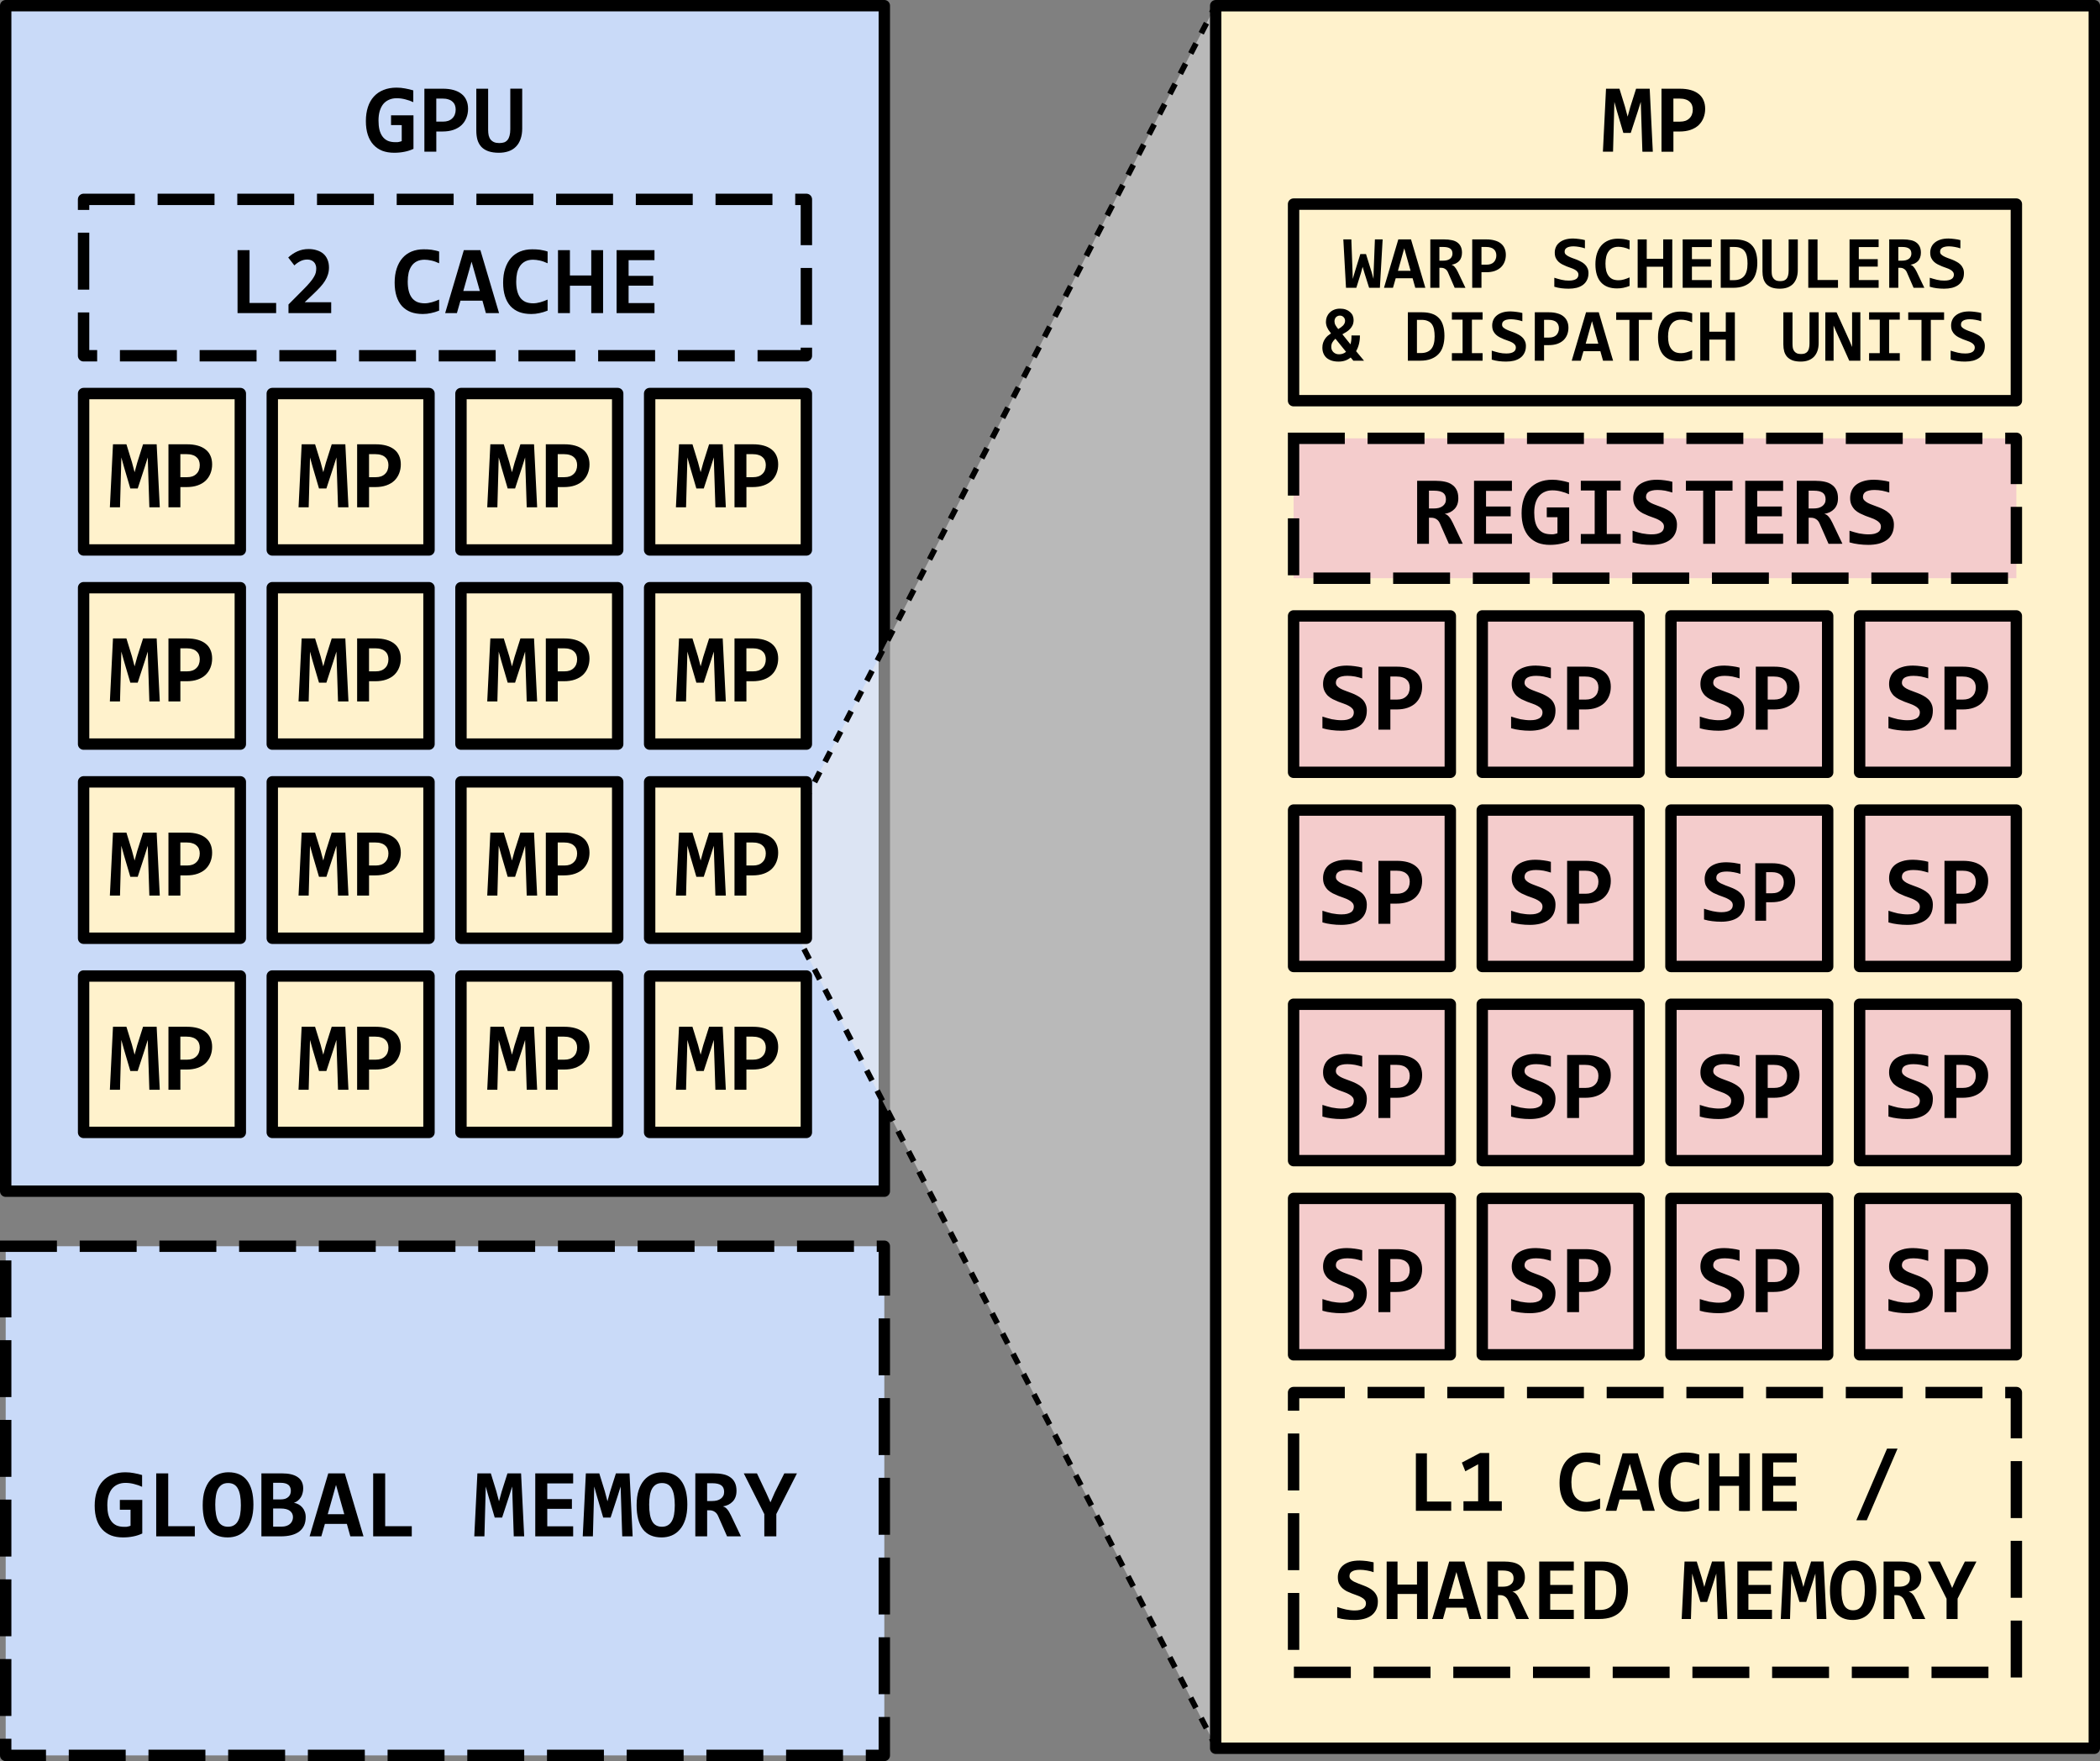 <?xml version="1.0" encoding="UTF-8" standalone="no"?>
<svg
   version="1.1"
   viewBox="0 0 368.865 309.274"
   fill="none"
   stroke="none"
   stroke-linecap="square"
   stroke-miterlimit="10"
   id="svg161"
   sodipodi:docname="gpu_overview.svg"
   inkscape:version="1.3.2 (091e20ef0f, 2023-11-25)"
   width="368.865"
   height="309.274"
   xmlns:inkscape="http://www.inkscape.org/namespaces/inkscape"
   xmlns:sodipodi="http://sodipodi.sourceforge.net/DTD/sodipodi-0.dtd"
   xmlns="http://www.w3.org/2000/svg"
   xmlns:svg="http://www.w3.org/2000/svg">
  <rect x="0" y="0" width="368.865" height="309.274" fill="#808080" stroke="none"/>
  <defs
     id="defs161" />
  <sodipodi:namedview
     id="namedview161"
     pagecolor="#ffffff"
     bordercolor="#000000"
     borderopacity="0.25"
     inkscape:showpageshadow="2"
     inkscape:pageopacity="0.0"
     inkscape:pagecheckerboard="0"
     inkscape:deskcolor="#d1d1d1"
     inkscape:zoom="2.0749768"
     inkscape:cx="38.313682"
     inkscape:cy="176.14655"
     inkscape:window-width="2542"
     inkscape:window-height="1391"
     inkscape:window-x="0"
     inkscape:window-y="0"
     inkscape:window-maximized="0"
     inkscape:current-layer="g161" />
  <clipPath
     id="p.0">
    <path
       d="M 0,0 H 723.864 V 324.068 H 0 Z"
       clip-rule="nonzero"
       id="path1" />
  </clipPath>
  <g
     clip-path="url(#p.0)"
     id="g161"
     transform="translate(-349.483,-7.403)">
    <path
       fill="#c9daf8"
       d="M 350.483,8.403 H 504.814 V 216.592 H 350.483 Z"
       fill-rule="evenodd"
       id="path5" />
    <path
       stroke="#000000"
       stroke-width="2"
       stroke-linejoin="round"
       stroke-linecap="butt"
       d="M 350.483,8.403 H 504.814 V 216.592 H 350.483 Z"
       fill-rule="evenodd"
       id="path6" />
    <path
       fill="#000000"
       d="m 418.17,29.371 v -1.719 h 3.938 v 5.891 q -0.766,0.359 -1.594,0.516 -0.828,0.172 -1.797,0.172 -1.156,0 -2.078,-0.344 -0.906,-0.359 -1.562,-1.062 -0.641,-0.703 -0.984,-1.734 -0.344,-1.047 -0.344,-2.422 0,-1.375 0.359,-2.469 0.359,-1.094 1.047,-1.844 0.703,-0.766 1.703,-1.156 1,-0.406 2.281,-0.406 0.766,0 1.484,0.141 0.734,0.125 1.453,0.344 v 2.062 q -0.625,-0.297 -1.391,-0.484 -0.75,-0.203 -1.531,-0.203 -0.766,0 -1.375,0.281 -0.594,0.266 -1,0.766 -0.391,0.5 -0.609,1.234 -0.203,0.719 -0.203,1.641 0,0.875 0.156,1.578 0.172,0.703 0.531,1.203 0.359,0.5 0.922,0.766 0.562,0.25 1.375,0.25 0.203,0 0.344,0 0.141,-0.016 0.266,-0.047 0.141,-0.031 0.25,-0.062 0.109,-0.031 0.234,-0.078 v -2.812 z m 13.527,-2.859 q 0,0.859 -0.297,1.594 -0.281,0.719 -0.844,1.266 -0.562,0.531 -1.406,0.828 -0.844,0.297 -1.969,0.297 h -1.062 v 3.547 h -2.094 v -11.062 h 3.234 q 1.078,0 1.906,0.234 0.828,0.234 1.391,0.688 0.562,0.438 0.844,1.094 0.297,0.656 0.297,1.516 z m -2.172,0.141 q 0,-0.438 -0.141,-0.797 -0.141,-0.359 -0.438,-0.609 -0.281,-0.266 -0.719,-0.391 -0.422,-0.141 -1.016,-0.141 h -1.094 v 4.047 h 1.172 q 0.531,0 0.938,-0.141 0.422,-0.156 0.703,-0.438 0.297,-0.281 0.438,-0.656 0.156,-0.391 0.156,-0.875 z m 11.683,3.328 q 0,1.047 -0.297,1.859 -0.281,0.797 -0.812,1.328 -0.516,0.531 -1.281,0.797 -0.766,0.266 -1.703,0.266 -1.078,0 -1.844,-0.266 -0.75,-0.266 -1.234,-0.766 -0.469,-0.516 -0.688,-1.234 -0.203,-0.734 -0.203,-1.641 v -7.344 h 2.078 v 7.219 q 0,0.547 0.094,0.984 0.109,0.438 0.344,0.734 0.25,0.297 0.609,0.453 0.359,0.156 0.906,0.156 0.516,0 0.875,-0.125 0.359,-0.141 0.594,-0.438 0.234,-0.297 0.344,-0.75 0.125,-0.453 0.125,-1.109 v -7.125 h 2.094 z"
       fill-rule="nonzero"
       id="path7" />
    <path
       fill="#fff2cc"
       d="m 364.168,76.515 h 27.528 v 27.465 h -27.528 z"
       fill-rule="evenodd"
       id="path8" />
    <path
       stroke="#000000"
       stroke-width="2"
       stroke-linejoin="round"
       stroke-linecap="butt"
       d="m 364.168,76.515 h 27.528 v 27.465 h -27.528 z"
       fill-rule="evenodd"
       id="path9" />
    <path
       fill="#000000"
       d="m 375.717,96.487 -0.203,-6.25 -0.078,-2.5 -0.531,1.688 -1.234,3.766 h -1.297 l -1.109,-3.766 -0.469,-1.688 -0.062,2.453 -0.172,6.297 h -1.781 l 0.547,-11.062 h 2.359 l 0.969,3.141 0.469,1.766 0.453,-1.656 1.031,-3.25 h 2.391 l 0.547,11.062 z m 11.027,-7.531 q 0,0.859 -0.297,1.594 -0.281,0.719 -0.844,1.266 -0.562,0.531 -1.406,0.828 -0.844,0.297 -1.969,0.297 h -1.062 v 3.547 h -2.094 v -11.062 h 3.234 q 1.078,0 1.906,0.234 0.828,0.234 1.391,0.688 0.562,0.438 0.844,1.094 0.297,0.656 0.297,1.516 z m -2.172,0.141 q 0,-0.438 -0.141,-0.797 -0.141,-0.359 -0.438,-0.609 -0.281,-0.266 -0.719,-0.391 -0.422,-0.141 -1.016,-0.141 h -1.094 v 4.047 h 1.172 q 0.531,0 0.938,-0.141 0.422,-0.156 0.703,-0.438 0.297,-0.281 0.438,-0.656 0.156,-0.391 0.156,-0.875 z"
       fill-rule="nonzero"
       id="path10" />
    <path
       fill="#fff2cc"
       d="m 397.309,76.515 h 27.528 v 27.465 h -27.528 z"
       fill-rule="evenodd"
       id="path11" />
    <path
       stroke="#000000"
       stroke-width="2"
       stroke-linejoin="round"
       stroke-linecap="butt"
       d="m 397.309,76.515 h 27.528 v 27.465 h -27.528 z"
       fill-rule="evenodd"
       id="path12" />
    <path
       fill="#000000"
       d="m 408.858,96.487 -0.203,-6.25 -0.078,-2.5 -0.531,1.688 -1.234,3.766 h -1.297 l -1.109,-3.766 -0.469,-1.688 -0.062,2.453 -0.172,6.297 h -1.781 l 0.547,-11.062 h 2.359 l 0.969,3.141 0.469,1.766 0.453,-1.656 1.031,-3.25 h 2.391 l 0.547,11.062 z m 11.027,-7.531 q 0,0.859 -0.297,1.594 -0.281,0.719 -0.844,1.266 -0.562,0.531 -1.406,0.828 -0.844,0.297 -1.969,0.297 h -1.062 v 3.547 h -2.094 v -11.062 h 3.234 q 1.078,0 1.906,0.234 0.828,0.234 1.391,0.688 0.562,0.438 0.844,1.094 0.297,0.656 0.297,1.516 z m -2.172,0.141 q 0,-0.438 -0.141,-0.797 -0.141,-0.359 -0.438,-0.609 -0.281,-0.266 -0.719,-0.391 -0.422,-0.141 -1.016,-0.141 h -1.094 v 4.047 h 1.172 q 0.531,0 0.938,-0.141 0.422,-0.156 0.703,-0.438 0.297,-0.281 0.438,-0.656 0.156,-0.391 0.156,-0.875 z"
       fill-rule="nonzero"
       id="path13" />
    <path
       fill="#eeeeee"
       fill-opacity="0.517"
       d="M 562.989,313.997 490.233,173.135 V 149.253 L 562.989,8.391 Z"
       fill-rule="evenodd"
       id="path14" />
    <path
       stroke="#000000"
       stroke-width="1"
       stroke-linejoin="round"
       stroke-linecap="butt"
       stroke-dasharray="1, 3"
       d="M 562.989,313.997 490.233,173.135 V 149.253 L 562.989,8.391 Z"
       fill-rule="evenodd"
       id="path15" />
    <path
       fill="#c9daf8"
       d="M 364.164,42.418 H 491.124 V 69.882 H 364.164 Z"
       fill-rule="evenodd"
       id="path16" />
    <path
       stroke="#000000"
       stroke-width="2"
       stroke-linejoin="round"
       stroke-linecap="butt"
       stroke-dasharray="8, 6"
       d="M 364.164,42.418 H 491.124 V 69.882 H 364.164 Z"
       fill-rule="evenodd"
       id="path17" />
    <path
       fill="#000000"
       d="m 391.207,62.39 v -11.062 h 2.109 v 9.281 h 4.672 v 1.781 z m 8.949,0 v -1.516 l 2.609,-2.625 q 0.734,-0.734 1.172,-1.266 0.453,-0.531 0.688,-0.953 0.25,-0.422 0.328,-0.766 0.078,-0.359 0.078,-0.75 0,-0.312 -0.109,-0.594 -0.094,-0.281 -0.297,-0.484 -0.188,-0.203 -0.484,-0.328 -0.297,-0.125 -0.672,-0.125 -0.656,0 -1.219,0.281 -0.562,0.281 -1.062,0.75 l -1.078,-1.391 q 0.719,-0.672 1.609,-1.078 0.906,-0.406 1.953,-0.406 0.812,0 1.469,0.219 0.672,0.203 1.141,0.609 0.469,0.406 0.719,1.016 0.266,0.609 0.266,1.406 0,0.656 -0.188,1.234 -0.172,0.562 -0.516,1.109 -0.328,0.531 -0.828,1.078 -0.5,0.547 -1.125,1.141 l -1.609,1.531 h 4.656 v 1.906 z m 26.46,-0.438 q -0.734,0.297 -1.438,0.438 -0.688,0.156 -1.422,0.156 -1.203,0 -2.125,-0.344 -0.906,-0.359 -1.547,-1.047 -0.625,-0.703 -0.953,-1.734 -0.328,-1.031 -0.328,-2.391 0,-1.391 0.359,-2.469 0.359,-1.094 1.016,-1.844 0.656,-0.75 1.594,-1.141 0.953,-0.391 2.125,-0.391 0.391,0 0.719,0.016 0.344,0.016 0.656,0.062 0.328,0.047 0.656,0.125 0.328,0.062 0.688,0.188 v 2.062 q -0.719,-0.344 -1.375,-0.484 -0.656,-0.141 -1.188,-0.141 -0.781,0 -1.344,0.281 -0.562,0.281 -0.922,0.797 -0.359,0.516 -0.531,1.219 -0.156,0.703 -0.156,1.547 0,0.906 0.172,1.609 0.172,0.703 0.531,1.203 0.359,0.484 0.922,0.75 0.578,0.25 1.359,0.25 0.281,0 0.594,-0.047 0.328,-0.062 0.656,-0.141 0.344,-0.094 0.672,-0.219 0.328,-0.125 0.609,-0.25 z m 8.215,0.438 -0.609,-2.188 h -3.859 l -0.625,2.188 h -2.062 l 3.281,-11.062 h 2.906 l 3.281,11.062 z m -2.516,-9.031 -1.453,5.141 h 2.906 z m 13.355,8.594 q -0.734,0.297 -1.438,0.438 -0.688,0.156 -1.422,0.156 -1.203,0 -2.125,-0.344 -0.906,-0.359 -1.547,-1.047 -0.625,-0.703 -0.953,-1.734 -0.328,-1.031 -0.328,-2.391 0,-1.391 0.359,-2.469 0.359,-1.094 1.016,-1.844 0.656,-0.75 1.594,-1.141 0.953,-0.391 2.125,-0.391 0.391,0 0.719,0.016 0.344,0.016 0.656,0.062 0.328,0.047 0.656,0.125 0.328,0.062 0.688,0.188 v 2.062 q -0.719,-0.344 -1.375,-0.484 -0.656,-0.141 -1.188,-0.141 -0.781,0 -1.344,0.281 -0.562,0.281 -0.922,0.797 -0.359,0.516 -0.531,1.219 -0.156,0.703 -0.156,1.547 0,0.906 0.172,1.609 0.172,0.703 0.531,1.203 0.359,0.484 0.922,0.75 0.578,0.25 1.359,0.25 0.281,0 0.594,-0.047 0.328,-0.062 0.656,-0.141 0.344,-0.094 0.672,-0.219 0.328,-0.125 0.609,-0.25 z m 7.668,0.438 v -4.812 h -3.75 v 4.812 h -2.094 v -11.062 h 2.094 v 4.453 h 3.75 v -4.453 h 2.078 v 11.062 z m 4.449,0 v -11.062 h 6.656 v 1.766 h -4.547 v 2.75 h 4.328 v 1.719 h -4.328 v 3.062 h 4.547 v 1.766 z"
       fill-rule="nonzero"
       id="path18" />
    <path
       fill="#c9daf8"
       d="m 350.483,226.26 h 154.331 v 89.417 H 350.483 Z"
       fill-rule="evenodd"
       id="path19" />
    <path
       stroke="#000000"
       stroke-width="2"
       stroke-linejoin="round"
       stroke-linecap="butt"
       stroke-dasharray="8, 6"
       d="m 350.483,226.26 h 154.331 v 89.417 H 350.483 Z"
       fill-rule="evenodd"
       id="path20" />
    <path
       fill="#000000"
       d="m 370.535,272.536 v -1.719 h 3.938 v 5.891 q -0.766,0.359 -1.594,0.516 -0.828,0.172 -1.797,0.172 -1.156,0 -2.078,-0.344 -0.906,-0.359 -1.562,-1.062 -0.641,-0.703 -0.984,-1.734 -0.344,-1.047 -0.344,-2.422 0,-1.375 0.359,-2.469 0.359,-1.094 1.047,-1.844 0.703,-0.766 1.703,-1.156 1,-0.406 2.281,-0.406 0.766,0 1.484,0.141 0.734,0.125 1.453,0.344 v 2.062 q -0.625,-0.297 -1.391,-0.484 -0.75,-0.203 -1.531,-0.203 -0.766,0 -1.375,0.281 -0.594,0.266 -1,0.766 -0.391,0.5 -0.609,1.234 -0.203,0.719 -0.203,1.641 0,0.875 0.156,1.578 0.172,0.703 0.531,1.203 0.359,0.5 0.922,0.766 0.562,0.25 1.375,0.25 0.203,0 0.344,0 0.141,-0.016 0.266,-0.047 0.141,-0.031 0.25,-0.062 0.109,-0.031 0.234,-0.078 v -2.812 z m 6.386,4.672 v -11.062 h 2.109 v 9.281 h 4.672 v 1.781 z m 17.074,-5.578 q 0,1.516 -0.359,2.609 -0.344,1.078 -0.969,1.781 -0.609,0.703 -1.438,1.047 -0.812,0.328 -1.75,0.328 -2.188,0 -3.297,-1.438 -1.094,-1.453 -1.094,-4.219 0,-1.516 0.344,-2.594 0.359,-1.094 0.969,-1.797 0.609,-0.703 1.438,-1.047 0.828,-0.344 1.766,-0.344 2.188,0 3.281,1.453 1.109,1.453 1.109,4.219 z m -2.203,0.109 q 0,-1.969 -0.531,-2.922 -0.516,-0.969 -1.719,-0.969 -0.609,0 -1.031,0.25 -0.422,0.25 -0.703,0.734 -0.266,0.469 -0.391,1.188 -0.125,0.703 -0.125,1.609 0,1.969 0.531,2.938 0.531,0.953 1.719,0.953 0.594,0 1.016,-0.25 0.438,-0.25 0.703,-0.719 0.281,-0.484 0.406,-1.188 0.125,-0.719 0.125,-1.625 z m 3.605,5.469 v -11.062 h 3.562 q 1.891,0 2.828,0.672 0.953,0.656 0.953,1.984 0,0.422 -0.109,0.812 -0.094,0.391 -0.297,0.719 -0.203,0.328 -0.516,0.594 -0.297,0.25 -0.703,0.391 0.406,0.062 0.781,0.266 0.391,0.203 0.672,0.531 0.281,0.312 0.438,0.75 0.172,0.422 0.172,0.953 0,1.688 -1.141,2.547 -1.125,0.844 -3.266,0.844 z m 5.172,-8.031 q 0,-0.312 -0.109,-0.562 -0.094,-0.266 -0.312,-0.438 -0.219,-0.188 -0.578,-0.281 -0.344,-0.094 -0.844,-0.094 h -1.266 v 2.922 h 1.266 q 0.5,0 0.844,-0.109 0.359,-0.125 0.578,-0.344 0.234,-0.219 0.328,-0.5 0.094,-0.281 0.094,-0.594 z m -1.656,6.328 q 0.5,0 0.875,-0.125 0.375,-0.125 0.625,-0.344 0.266,-0.234 0.391,-0.531 0.141,-0.312 0.141,-0.656 0,-0.719 -0.547,-1.125 -0.531,-0.406 -1.641,-0.406 h -1.297 v 3.188 z m 12.105,1.703 -0.609,-2.188 h -3.859 l -0.625,2.188 h -2.062 l 3.281,-11.062 h 2.906 l 3.281,11.062 z m -2.516,-9.031 -1.453,5.141 h 2.906 z m 6.527,9.031 v -11.062 h 2.109 v 9.281 h 4.672 v 1.781 z m 24.695,0 -0.203,-6.25 -0.078,-2.5 -0.531,1.688 -1.234,3.766 h -1.297 l -1.109,-3.766 -0.469,-1.688 -0.062,2.453 -0.172,6.297 h -1.781 l 0.547,-11.062 h 2.359 l 0.969,3.141 0.469,1.766 0.453,-1.656 1.031,-3.25 h 2.391 l 0.547,11.062 z m 3.777,0 v -11.062 h 6.656 v 1.766 h -4.547 v 2.75 h 4.328 v 1.719 h -4.328 v 3.062 h 4.547 v 1.766 z m 15.277,0 -0.203,-6.25 -0.078,-2.5 -0.531,1.688 -1.234,3.766 h -1.297 l -1.109,-3.766 -0.469,-1.688 -0.062,2.453 -0.172,6.297 H 451.841 l 0.547,-11.062 h 2.359 l 0.969,3.141 0.469,1.766 0.453,-1.656 1.031,-3.25 h 2.391 l 0.547,11.062 z m 11.433,-5.578 q 0,1.516 -0.359,2.609 -0.344,1.078 -0.969,1.781 -0.609,0.703 -1.438,1.047 -0.812,0.328 -1.75,0.328 -2.188,0 -3.297,-1.438 -1.094,-1.453 -1.094,-4.219 0,-1.516 0.344,-2.594 0.359,-1.094 0.969,-1.797 0.609,-0.703 1.438,-1.047 0.828,-0.344 1.766,-0.344 2.188,0 3.281,1.453 1.109,1.453 1.109,4.219 z m -2.203,0.109 q 0,-1.969 -0.531,-2.922 -0.516,-0.969 -1.719,-0.969 -0.609,0 -1.031,0.25 -0.422,0.25 -0.703,0.734 -0.266,0.469 -0.391,1.188 -0.125,0.703 -0.125,1.609 0,1.969 0.531,2.938 0.531,0.953 1.719,0.953 0.594,0 1.016,-0.25 0.438,-0.25 0.703,-0.719 0.281,-0.484 0.406,-1.188 0.125,-0.719 0.125,-1.625 z m 9.183,5.469 -1.562,-3.547 q -0.219,-0.516 -0.609,-0.766 -0.391,-0.266 -0.922,-0.266 h -0.406 v 4.578 h -2.078 v -11.062 h 3.219 q 0.922,0 1.656,0.156 0.75,0.156 1.266,0.531 0.531,0.359 0.812,0.953 0.281,0.578 0.281,1.422 0,0.609 -0.172,1.078 -0.172,0.469 -0.5,0.812 -0.328,0.344 -0.766,0.562 -0.438,0.203 -0.969,0.297 0.406,0.078 0.734,0.453 0.344,0.375 0.688,1.094 l 1.766,3.703 z m -0.516,-7.797 q 0,-0.812 -0.516,-1.172 -0.516,-0.359 -1.547,-0.359 h -0.922 v 3.125 h 0.844 q 0.484,0 0.875,-0.094 0.391,-0.109 0.672,-0.312 0.281,-0.203 0.438,-0.5 0.156,-0.297 0.156,-0.688 z m 9.168,3.875 v 3.922 h -2.109 v -3.906 l -3.609,-7.156 h 2.312 l 1.625,3.422 0.75,1.672 0.75,-1.719 1.688,-3.375 h 2.219 z"
       fill-rule="nonzero"
       id="path21" />
    <path
       fill="#fff2cc"
       d="M 563.018,8.405 H 717.348 V 314.42 H 563.018 Z"
       fill-rule="evenodd"
       id="path22" />
    <path
       stroke="#000000"
       stroke-width="2"
       stroke-linejoin="round"
       stroke-linecap="butt"
       d="M 563.018,8.405 H 717.348 V 314.42 H 563.018 Z"
       fill-rule="evenodd"
       id="path23" />
    <path
       fill="#000000"
       d="m 637.968,34.045 -0.203,-6.25 -0.078,-2.5 -0.531,1.688 -1.234,3.766 h -1.297 l -1.109,-3.766 -0.469,-1.688 -0.062,2.453 -0.172,6.297 h -1.781 l 0.547,-11.062 h 2.359 l 0.969,3.141 0.469,1.766 0.453,-1.656 1.031,-3.25 h 2.391 l 0.547,11.062 z m 11.027,-7.531 q 0,0.859 -0.297,1.594 -0.281,0.719 -0.844,1.266 -0.562,0.531 -1.406,0.828 -0.844,0.297 -1.969,0.297 h -1.062 v 3.547 h -2.094 v -11.062 h 3.234 q 1.078,0 1.906,0.234 0.828,0.234 1.391,0.688 0.562,0.438 0.844,1.094 0.297,0.656 0.297,1.516 z m -2.172,0.141 q 0,-0.438 -0.141,-0.797 -0.141,-0.359 -0.438,-0.609 -0.281,-0.266 -0.719,-0.391 -0.422,-0.141 -1.016,-0.141 h -1.094 v 4.047 h 1.172 q 0.531,0 0.938,-0.141 0.422,-0.156 0.703,-0.438 0.297,-0.281 0.438,-0.656 0.156,-0.391 0.156,-0.875 z"
       fill-rule="nonzero"
       id="path24" />
    <path
       fill="#f4cccc"
       d="m 576.702,115.568 h 27.528 V 143.032 H 576.702 Z"
       fill-rule="evenodd"
       id="path25" />
    <path
       stroke="#000000"
       stroke-width="2"
       stroke-linejoin="round"
       stroke-linecap="butt"
       d="m 576.702,115.568 h 27.528 V 143.032 H 576.702 Z"
       fill-rule="evenodd"
       id="path26" />
    <path
       fill="#000000"
       d="m 589.564,132.196 q 0,0.906 -0.328,1.578 -0.328,0.672 -0.938,1.109 -0.594,0.422 -1.422,0.641 -0.828,0.203 -1.812,0.203 -0.875,0 -1.688,-0.109 -0.812,-0.094 -1.609,-0.328 v -2.047 q 0.391,0.125 0.812,0.25 0.422,0.125 0.844,0.219 0.438,0.078 0.859,0.125 0.422,0.047 0.812,0.047 0.594,0 1,-0.094 0.422,-0.109 0.688,-0.281 0.266,-0.172 0.375,-0.422 0.125,-0.25 0.125,-0.547 0,-0.406 -0.234,-0.672 -0.234,-0.281 -0.609,-0.484 -0.375,-0.219 -0.875,-0.391 -0.484,-0.172 -0.984,-0.359 -0.5,-0.203 -0.984,-0.438 -0.484,-0.25 -0.875,-0.609 -0.375,-0.375 -0.609,-0.875 -0.234,-0.5 -0.234,-1.203 0,-0.656 0.234,-1.234 0.234,-0.594 0.734,-1.031 0.516,-0.438 1.312,-0.688 0.797,-0.266 1.922,-0.266 0.328,0 0.688,0.031 0.359,0.031 0.703,0.078 0.359,0.047 0.688,0.109 0.328,0.062 0.594,0.141 v 1.891 q -0.266,-0.094 -0.594,-0.172 -0.312,-0.094 -0.656,-0.156 -0.344,-0.062 -0.688,-0.094 -0.344,-0.031 -0.656,-0.031 -0.562,0 -0.938,0.094 -0.375,0.078 -0.625,0.234 -0.25,0.156 -0.359,0.391 -0.109,0.219 -0.109,0.5 0,0.344 0.234,0.594 0.234,0.25 0.609,0.453 0.391,0.203 0.875,0.375 0.484,0.172 1,0.375 0.516,0.188 1,0.453 0.484,0.25 0.875,0.609 0.391,0.359 0.609,0.859 0.234,0.5 0.234,1.172 z m 9.715,-4.188 q 0,0.859 -0.297,1.594 -0.281,0.719 -0.844,1.266 -0.562,0.531 -1.406,0.828 -0.844,0.297 -1.969,0.297 h -1.062 v 3.547 h -2.094 v -11.062 h 3.234 q 1.078,0 1.906,0.234 0.828,0.234 1.391,0.688 0.562,0.438 0.844,1.094 0.297,0.656 0.297,1.516 z m -2.172,0.141 q 0,-0.437 -0.141,-0.797 -0.141,-0.359 -0.438,-0.609 -0.281,-0.266 -0.719,-0.391 -0.422,-0.141 -1.016,-0.141 h -1.094 v 4.047 h 1.172 q 0.531,0 0.938,-0.141 0.422,-0.156 0.703,-0.438 0.297,-0.281 0.438,-0.656 0.156,-0.391 0.156,-0.875 z"
       fill-rule="nonzero"
       id="path27" />
    <path
       fill="#f4cccc"
       d="m 609.842,115.568 h 27.528 V 143.032 H 609.842 Z"
       fill-rule="evenodd"
       id="path28" />
    <path
       stroke="#000000"
       stroke-width="2"
       stroke-linejoin="round"
       stroke-linecap="butt"
       d="m 609.842,115.568 h 27.528 V 143.032 H 609.842 Z"
       fill-rule="evenodd"
       id="path29" />
    <path
       fill="#000000"
       d="m 622.704,132.196 q 0,0.906 -0.328,1.578 -0.328,0.672 -0.938,1.109 -0.594,0.422 -1.422,0.641 -0.828,0.203 -1.812,0.203 -0.875,0 -1.688,-0.109 -0.812,-0.094 -1.609,-0.328 v -2.047 q 0.391,0.125 0.812,0.25 0.422,0.125 0.844,0.219 0.438,0.078 0.859,0.125 0.422,0.047 0.812,0.047 0.594,0 1,-0.094 0.422,-0.109 0.688,-0.281 0.266,-0.172 0.375,-0.422 0.125,-0.25 0.125,-0.547 0,-0.406 -0.234,-0.672 -0.234,-0.281 -0.609,-0.484 -0.375,-0.219 -0.875,-0.391 -0.484,-0.172 -0.984,-0.359 -0.5,-0.203 -0.984,-0.438 -0.484,-0.25 -0.875,-0.609 -0.375,-0.375 -0.609,-0.875 -0.234,-0.5 -0.234,-1.203 0,-0.656 0.234,-1.234 0.234,-0.594 0.734,-1.031 0.516,-0.438 1.312,-0.688 0.797,-0.266 1.922,-0.266 0.328,0 0.688,0.031 0.359,0.031 0.703,0.078 0.359,0.047 0.688,0.109 0.328,0.062 0.594,0.141 v 1.891 q -0.266,-0.094 -0.594,-0.172 -0.312,-0.094 -0.656,-0.156 -0.344,-0.062 -0.688,-0.094 -0.344,-0.031 -0.656,-0.031 -0.562,0 -0.938,0.094 -0.375,0.078 -0.625,0.234 -0.25,0.156 -0.359,0.391 -0.109,0.219 -0.109,0.5 0,0.344 0.234,0.594 0.234,0.25 0.609,0.453 0.391,0.203 0.875,0.375 0.484,0.172 1,0.375 0.516,0.188 1,0.453 0.484,0.25 0.875,0.609 0.391,0.359 0.609,0.859 0.234,0.5 0.234,1.172 z m 9.715,-4.188 q 0,0.859 -0.297,1.594 -0.281,0.719 -0.844,1.266 -0.562,0.531 -1.406,0.828 -0.844,0.297 -1.969,0.297 h -1.062 v 3.547 h -2.094 v -11.062 h 3.234 q 1.078,0 1.906,0.234 0.828,0.234 1.391,0.688 0.562,0.438 0.844,1.094 0.297,0.656 0.297,1.516 z m -2.172,0.141 q 0,-0.437 -0.141,-0.797 -0.141,-0.359 -0.438,-0.609 -0.281,-0.266 -0.719,-0.391 -0.422,-0.141 -1.016,-0.141 h -1.094 v 4.047 h 1.172 q 0.531,0 0.938,-0.141 0.422,-0.156 0.703,-0.438 0.297,-0.281 0.438,-0.656 0.156,-0.391 0.156,-0.875 z"
       fill-rule="nonzero"
       id="path30" />
    <path
       fill="#f4cccc"
       d="m 576.701,149.665 h 27.528 v 27.465 H 576.701 Z"
       fill-rule="evenodd"
       id="path31" />
    <path
       stroke="#000000"
       stroke-width="2"
       stroke-linejoin="round"
       stroke-linecap="butt"
       d="m 576.701,149.665 h 27.528 v 27.465 H 576.701 Z"
       fill-rule="evenodd"
       id="path32" />
    <path
       fill="#000000"
       d="m 589.563,166.294 q 0,0.906 -0.328,1.578 -0.328,0.672 -0.938,1.109 -0.594,0.422 -1.422,0.641 -0.828,0.203 -1.812,0.203 -0.875,0 -1.688,-0.109 -0.812,-0.094 -1.609,-0.328 v -2.047 q 0.391,0.125 0.812,0.25 0.422,0.125 0.844,0.219 0.438,0.078 0.859,0.125 0.422,0.047 0.812,0.047 0.594,0 1,-0.094 0.422,-0.109 0.688,-0.281 0.266,-0.172 0.375,-0.422 0.125,-0.25 0.125,-0.547 0,-0.406 -0.234,-0.672 -0.234,-0.281 -0.609,-0.484 -0.375,-0.219 -0.875,-0.391 -0.484,-0.172 -0.984,-0.359 -0.5,-0.203 -0.984,-0.438 -0.484,-0.25 -0.875,-0.609 -0.375,-0.375 -0.609,-0.875 -0.234,-0.5 -0.234,-1.203 0,-0.656 0.234,-1.234 0.234,-0.594 0.734,-1.031 0.516,-0.438 1.312,-0.688 0.797,-0.266 1.922,-0.266 0.328,0 0.688,0.031 0.359,0.031 0.703,0.078 0.359,0.047 0.688,0.109 0.328,0.062 0.594,0.141 v 1.891 q -0.266,-0.094 -0.594,-0.172 -0.312,-0.094 -0.656,-0.156 -0.344,-0.062 -0.688,-0.094 -0.344,-0.031 -0.656,-0.031 -0.562,0 -0.938,0.094 -0.375,0.078 -0.625,0.234 -0.25,0.156 -0.359,0.391 -0.109,0.219 -0.109,0.5 0,0.344 0.234,0.594 0.234,0.25 0.609,0.453 0.391,0.203 0.875,0.375 0.484,0.172 1,0.375 0.516,0.188 1,0.453 0.484,0.25 0.875,0.609 0.391,0.359 0.609,0.859 0.234,0.5 0.234,1.172 z m 9.715,-4.188 q 0,0.859 -0.297,1.594 -0.281,0.719 -0.844,1.266 -0.562,0.531 -1.406,0.828 -0.844,0.297 -1.969,0.297 h -1.062 v 3.547 h -2.094 v -11.062 h 3.234 q 1.078,0 1.906,0.234 0.828,0.234 1.391,0.688 0.562,0.438 0.844,1.094 0.297,0.656 0.297,1.516 z m -2.172,0.141 q 0,-0.438 -0.141,-0.797 -0.141,-0.359 -0.438,-0.609 -0.281,-0.266 -0.719,-0.391 -0.422,-0.141 -1.016,-0.141 h -1.094 v 4.047 h 1.172 q 0.531,0 0.938,-0.141 0.422,-0.156 0.703,-0.438 0.297,-0.281 0.438,-0.656 0.156,-0.391 0.156,-0.875 z"
       fill-rule="nonzero"
       id="path33" />
    <path
       fill="#f4cccc"
       d="m 609.842,149.665 h 27.528 v 27.465 H 609.842 Z"
       fill-rule="evenodd"
       id="path34" />
    <path
       stroke="#000000"
       stroke-width="2"
       stroke-linejoin="round"
       stroke-linecap="butt"
       d="m 609.842,149.665 h 27.528 v 27.465 H 609.842 Z"
       fill-rule="evenodd"
       id="path35" />
    <path
       fill="#000000"
       d="m 622.704,166.294 q 0,0.906 -0.328,1.578 -0.328,0.672 -0.938,1.109 -0.594,0.422 -1.422,0.641 -0.828,0.203 -1.812,0.203 -0.875,0 -1.688,-0.109 -0.812,-0.094 -1.609,-0.328 v -2.047 q 0.391,0.125 0.812,0.25 0.422,0.125 0.844,0.219 0.438,0.078 0.859,0.125 0.422,0.047 0.812,0.047 0.594,0 1,-0.094 0.422,-0.109 0.688,-0.281 0.266,-0.172 0.375,-0.422 0.125,-0.25 0.125,-0.547 0,-0.406 -0.234,-0.672 -0.234,-0.281 -0.609,-0.484 -0.375,-0.219 -0.875,-0.391 -0.484,-0.172 -0.984,-0.359 -0.5,-0.203 -0.984,-0.438 -0.484,-0.25 -0.875,-0.609 -0.375,-0.375 -0.609,-0.875 -0.234,-0.5 -0.234,-1.203 0,-0.656 0.234,-1.234 0.234,-0.594 0.734,-1.031 0.516,-0.438 1.312,-0.688 0.797,-0.266 1.922,-0.266 0.328,0 0.688,0.031 0.359,0.031 0.703,0.078 0.359,0.047 0.688,0.109 0.328,0.062 0.594,0.141 v 1.891 q -0.266,-0.094 -0.594,-0.172 -0.312,-0.094 -0.656,-0.156 -0.344,-0.062 -0.688,-0.094 -0.344,-0.031 -0.656,-0.031 -0.562,0 -0.938,0.094 -0.375,0.078 -0.625,0.234 -0.25,0.156 -0.359,0.391 -0.109,0.219 -0.109,0.5 0,0.344 0.234,0.594 0.234,0.25 0.609,0.453 0.391,0.203 0.875,0.375 0.484,0.172 1,0.375 0.516,0.188 1,0.453 0.484,0.25 0.875,0.609 0.391,0.359 0.609,0.859 0.234,0.5 0.234,1.172 z m 9.715,-4.188 q 0,0.859 -0.297,1.594 -0.281,0.719 -0.844,1.266 -0.562,0.531 -1.406,0.828 -0.844,0.297 -1.969,0.297 h -1.062 v 3.547 h -2.094 v -11.062 h 3.234 q 1.078,0 1.906,0.234 0.828,0.234 1.391,0.688 0.562,0.438 0.844,1.094 0.297,0.656 0.297,1.516 z m -2.172,0.141 q 0,-0.438 -0.141,-0.797 -0.141,-0.359 -0.438,-0.609 -0.281,-0.266 -0.719,-0.391 -0.422,-0.141 -1.016,-0.141 h -1.094 v 4.047 h 1.172 q 0.531,0 0.938,-0.141 0.422,-0.156 0.703,-0.438 0.297,-0.281 0.438,-0.656 0.156,-0.391 0.156,-0.875 z"
       fill-rule="nonzero"
       id="path36" />
    <path
       fill="#f4cccc"
       d="M 642.985,115.568 H 670.513 V 143.032 H 642.985 Z"
       fill-rule="evenodd"
       id="path37" />
    <path
       stroke="#000000"
       stroke-width="2"
       stroke-linejoin="round"
       stroke-linecap="butt"
       d="M 642.985,115.568 H 670.513 V 143.032 H 642.985 Z"
       fill-rule="evenodd"
       id="path38" />
    <path
       fill="#000000"
       d="m 655.847,132.196 q 0,0.906 -0.328,1.578 -0.328,0.672 -0.938,1.109 -0.594,0.422 -1.422,0.641 -0.828,0.203 -1.812,0.203 -0.875,0 -1.688,-0.109 -0.812,-0.094 -1.609,-0.328 v -2.047 q 0.391,0.125 0.812,0.25 0.422,0.125 0.844,0.219 0.438,0.078 0.859,0.125 0.422,0.047 0.812,0.047 0.594,0 1,-0.094 0.422,-0.109 0.688,-0.281 0.266,-0.172 0.375,-0.422 0.125,-0.25 0.125,-0.547 0,-0.406 -0.234,-0.672 -0.234,-0.281 -0.609,-0.484 -0.375,-0.219 -0.875,-0.391 -0.484,-0.172 -0.984,-0.359 -0.5,-0.203 -0.984,-0.438 -0.484,-0.25 -0.875,-0.609 -0.375,-0.375 -0.609,-0.875 -0.234,-0.5 -0.234,-1.203 0,-0.656 0.234,-1.234 0.234,-0.594 0.734,-1.031 0.516,-0.438 1.312,-0.688 0.797,-0.266 1.922,-0.266 0.328,0 0.688,0.031 0.359,0.031 0.703,0.078 0.359,0.047 0.688,0.109 0.328,0.062 0.594,0.141 v 1.891 q -0.266,-0.094 -0.594,-0.172 -0.312,-0.094 -0.656,-0.156 -0.344,-0.062 -0.688,-0.094 -0.344,-0.031 -0.656,-0.031 -0.562,0 -0.938,0.094 -0.375,0.078 -0.625,0.234 -0.25,0.156 -0.359,0.391 -0.109,0.219 -0.109,0.5 0,0.344 0.234,0.594 0.234,0.25 0.609,0.453 0.391,0.203 0.875,0.375 0.484,0.172 1,0.375 0.516,0.188 1,0.453 0.484,0.25 0.875,0.609 0.391,0.359 0.609,0.859 0.234,0.5 0.234,1.172 z m 9.715,-4.188 q 0,0.859 -0.297,1.594 -0.281,0.719 -0.844,1.266 -0.562,0.531 -1.406,0.828 -0.844,0.297 -1.969,0.297 h -1.062 v 3.547 h -2.094 v -11.062 h 3.234 q 1.078,0 1.906,0.234 0.828,0.234 1.391,0.688 0.562,0.438 0.844,1.094 0.297,0.656 0.297,1.516 z m -2.172,0.141 q 0,-0.437 -0.141,-0.797 -0.141,-0.359 -0.438,-0.609 -0.281,-0.266 -0.719,-0.391 -0.422,-0.141 -1.016,-0.141 h -1.094 v 4.047 h 1.172 q 0.531,0 0.938,-0.141 0.422,-0.156 0.703,-0.438 0.297,-0.281 0.438,-0.656 0.156,-0.391 0.156,-0.875 z"
       fill-rule="nonzero"
       id="path39" />
    <path
       fill="#f4cccc"
       d="m 676.125,115.568 h 27.528 v 27.465 h -27.528 z"
       fill-rule="evenodd"
       id="path40" />
    <path
       stroke="#000000"
       stroke-width="2"
       stroke-linejoin="round"
       stroke-linecap="butt"
       d="m 676.125,115.568 h 27.528 v 27.465 h -27.528 z"
       fill-rule="evenodd"
       id="path41" />
    <path
       fill="#000000"
       d="m 688.987,132.196 q 0,0.906 -0.328,1.578 -0.328,0.672 -0.938,1.109 -0.594,0.422 -1.422,0.641 -0.828,0.203 -1.812,0.203 -0.875,0 -1.688,-0.109 -0.812,-0.094 -1.609,-0.328 v -2.047 q 0.391,0.125 0.812,0.25 0.422,0.125 0.844,0.219 0.438,0.078 0.859,0.125 0.422,0.047 0.812,0.047 0.594,0 1,-0.094 0.422,-0.109 0.688,-0.281 0.266,-0.172 0.375,-0.422 0.125,-0.25 0.125,-0.547 0,-0.406 -0.234,-0.672 -0.234,-0.281 -0.609,-0.484 -0.375,-0.219 -0.875,-0.391 -0.484,-0.172 -0.984,-0.359 -0.5,-0.203 -0.984,-0.438 -0.484,-0.25 -0.875,-0.609 -0.375,-0.375 -0.609,-0.875 -0.234,-0.5 -0.234,-1.203 0,-0.656 0.234,-1.234 0.234,-0.594 0.734,-1.031 0.516,-0.438 1.312,-0.688 0.797,-0.266 1.922,-0.266 0.328,0 0.688,0.031 0.359,0.031 0.703,0.078 0.359,0.047 0.688,0.109 0.328,0.062 0.594,0.141 v 1.891 q -0.266,-0.094 -0.594,-0.172 -0.312,-0.094 -0.656,-0.156 -0.344,-0.062 -0.688,-0.094 -0.344,-0.031 -0.656,-0.031 -0.562,0 -0.938,0.094 -0.375,0.078 -0.625,0.234 -0.25,0.156 -0.359,0.391 -0.109,0.219 -0.109,0.5 0,0.344 0.234,0.594 0.234,0.25 0.609,0.453 0.391,0.203 0.875,0.375 0.484,0.172 1,0.375 0.516,0.188 1,0.453 0.484,0.25 0.875,0.609 0.391,0.359 0.609,0.859 0.234,0.5 0.234,1.172 z m 9.715,-4.188 q 0,0.859 -0.297,1.594 -0.281,0.719 -0.844,1.266 -0.562,0.531 -1.406,0.828 -0.844,0.297 -1.969,0.297 h -1.062 v 3.547 h -2.094 v -11.062 h 3.234 q 1.078,0 1.906,0.234 0.828,0.234 1.391,0.688 0.562,0.438 0.844,1.094 0.297,0.656 0.297,1.516 z m -2.172,0.141 q 0,-0.437 -0.141,-0.797 -0.141,-0.359 -0.438,-0.609 -0.281,-0.266 -0.719,-0.391 -0.422,-0.141 -1.016,-0.141 h -1.094 v 4.047 h 1.172 q 0.531,0 0.938,-0.141 0.422,-0.156 0.703,-0.438 0.297,-0.281 0.438,-0.656 0.156,-0.391 0.156,-0.875 z"
       fill-rule="nonzero"
       id="path42" />
    <path
       fill="#f4cccc"
       d="m 642.984,149.665 h 27.528 v 27.465 H 642.984 Z"
       fill-rule="evenodd"
       id="path43" />
    <path
       stroke="#000000"
       stroke-width="2"
       stroke-linejoin="round"
       stroke-linecap="butt"
       d="m 642.984,149.665 h 27.528 v 27.465 H 642.984 Z"
       fill-rule="evenodd"
       id="path44" />
    <path
       fill="#000000"
       d="m 655.936,166.05 q 0,0.828 -0.312,1.438 -0.312,0.609 -0.859,1.016 -0.547,0.391 -1.312,0.578 -0.75,0.188 -1.641,0.188 -0.797,0 -1.547,-0.094 -0.734,-0.078 -1.469,-0.297 v -1.891 q 0.359,0.125 0.75,0.234 0.391,0.109 0.781,0.203 0.391,0.078 0.766,0.125 0.391,0.047 0.75,0.047 0.547,0 0.922,-0.094 0.375,-0.094 0.609,-0.25 0.25,-0.172 0.359,-0.391 0.109,-0.234 0.109,-0.5 0,-0.375 -0.219,-0.625 -0.203,-0.25 -0.562,-0.438 -0.344,-0.203 -0.797,-0.359 -0.438,-0.156 -0.891,-0.328 -0.453,-0.172 -0.906,-0.391 -0.438,-0.234 -0.797,-0.562 -0.344,-0.328 -0.562,-0.781 -0.203,-0.469 -0.203,-1.125 0,-0.594 0.219,-1.125 0.219,-0.531 0.672,-0.922 0.469,-0.406 1.188,-0.641 0.734,-0.234 1.766,-0.234 0.297,0 0.625,0.031 0.328,0.016 0.641,0.062 0.328,0.047 0.625,0.109 0.297,0.047 0.547,0.109 v 1.734 q -0.25,-0.094 -0.547,-0.172 -0.281,-0.078 -0.594,-0.125 -0.312,-0.062 -0.641,-0.094 -0.312,-0.031 -0.594,-0.031 -0.5,0 -0.859,0.078 -0.344,0.078 -0.578,0.234 -0.219,0.141 -0.328,0.344 -0.094,0.203 -0.094,0.469 0,0.312 0.219,0.547 0.219,0.219 0.562,0.406 0.359,0.172 0.797,0.344 0.453,0.156 0.906,0.344 0.469,0.172 0.906,0.406 0.453,0.234 0.797,0.562 0.359,0.328 0.578,0.781 0.219,0.453 0.219,1.078 z m 8.859,-3.844 q 0,0.797 -0.266,1.469 -0.25,0.656 -0.781,1.156 -0.516,0.484 -1.281,0.75 -0.766,0.266 -1.797,0.266 h -0.969 v 3.25 h -1.906 v -10.094 h 2.953 q 0.984,0 1.734,0.219 0.75,0.203 1.266,0.609 0.516,0.406 0.781,1.016 0.266,0.594 0.266,1.359 z m -1.984,0.141 q 0,-0.406 -0.141,-0.734 -0.125,-0.328 -0.391,-0.562 -0.25,-0.234 -0.641,-0.359 -0.391,-0.125 -0.938,-0.125 h -1 v 3.703 h 1.062 q 0.5,0 0.875,-0.125 0.375,-0.141 0.625,-0.391 0.266,-0.266 0.406,-0.609 0.141,-0.359 0.141,-0.797 z"
       fill-rule="nonzero"
       id="path45" />
    <path
       fill="#f4cccc"
       d="m 676.125,149.665 h 27.528 v 27.465 h -27.528 z"
       fill-rule="evenodd"
       id="path46" />
    <path
       stroke="#000000"
       stroke-width="2"
       stroke-linejoin="round"
       stroke-linecap="butt"
       d="m 676.125,149.665 h 27.528 v 27.465 h -27.528 z"
       fill-rule="evenodd"
       id="path47" />
    <path
       fill="#000000"
       d="m 688.987,166.294 q 0,0.906 -0.328,1.578 -0.328,0.672 -0.938,1.109 -0.594,0.422 -1.422,0.641 -0.828,0.203 -1.812,0.203 -0.875,0 -1.688,-0.109 -0.812,-0.094 -1.609,-0.328 v -2.047 q 0.391,0.125 0.812,0.25 0.422,0.125 0.844,0.219 0.438,0.078 0.859,0.125 0.422,0.047 0.812,0.047 0.594,0 1,-0.094 0.422,-0.109 0.688,-0.281 0.266,-0.172 0.375,-0.422 0.125,-0.25 0.125,-0.547 0,-0.406 -0.234,-0.672 -0.234,-0.281 -0.609,-0.484 -0.375,-0.219 -0.875,-0.391 -0.484,-0.172 -0.984,-0.359 -0.5,-0.203 -0.984,-0.438 -0.484,-0.25 -0.875,-0.609 -0.375,-0.375 -0.609,-0.875 -0.234,-0.5 -0.234,-1.203 0,-0.656 0.234,-1.234 0.234,-0.594 0.734,-1.031 0.516,-0.438 1.312,-0.688 0.797,-0.266 1.922,-0.266 0.328,0 0.688,0.031 0.359,0.031 0.703,0.078 0.359,0.047 0.688,0.109 0.328,0.062 0.594,0.141 v 1.891 q -0.266,-0.094 -0.594,-0.172 -0.312,-0.094 -0.656,-0.156 -0.344,-0.062 -0.688,-0.094 -0.344,-0.031 -0.656,-0.031 -0.562,0 -0.938,0.094 -0.375,0.078 -0.625,0.234 -0.25,0.156 -0.359,0.391 -0.109,0.219 -0.109,0.5 0,0.344 0.234,0.594 0.234,0.25 0.609,0.453 0.391,0.203 0.875,0.375 0.484,0.172 1,0.375 0.516,0.188 1,0.453 0.484,0.25 0.875,0.609 0.391,0.359 0.609,0.859 0.234,0.5 0.234,1.172 z m 9.715,-4.188 q 0,0.859 -0.297,1.594 -0.281,0.719 -0.844,1.266 -0.562,0.531 -1.406,0.828 -0.844,0.297 -1.969,0.297 h -1.062 v 3.547 h -2.094 v -11.062 h 3.234 q 1.078,0 1.906,0.234 0.828,0.234 1.391,0.688 0.562,0.438 0.844,1.094 0.297,0.656 0.297,1.516 z m -2.172,0.141 q 0,-0.438 -0.141,-0.797 -0.141,-0.359 -0.438,-0.609 -0.281,-0.266 -0.719,-0.391 -0.422,-0.141 -1.016,-0.141 h -1.094 v 4.047 h 1.172 q 0.531,0 0.938,-0.141 0.422,-0.156 0.703,-0.438 0.297,-0.281 0.438,-0.656 0.156,-0.391 0.156,-0.875 z"
       fill-rule="nonzero"
       id="path48" />
    <path
       fill="#f4cccc"
       d="m 576.702,183.762 h 27.528 V 211.227 H 576.702 Z"
       fill-rule="evenodd"
       id="path49" />
    <path
       stroke="#000000"
       stroke-width="2"
       stroke-linejoin="round"
       stroke-linecap="butt"
       d="m 576.702,183.762 h 27.528 V 211.227 H 576.702 Z"
       fill-rule="evenodd"
       id="path50" />
    <path
       fill="#000000"
       d="m 589.564,200.391 q 0,0.906 -0.328,1.578 -0.328,0.672 -0.938,1.109 -0.594,0.422 -1.422,0.641 -0.828,0.203 -1.812,0.203 -0.875,0 -1.688,-0.109 -0.812,-0.094 -1.609,-0.328 v -2.047 q 0.391,0.125 0.812,0.25 0.422,0.125 0.844,0.219 0.438,0.078 0.859,0.125 0.422,0.047 0.812,0.047 0.594,0 1,-0.094 0.422,-0.109 0.688,-0.281 0.266,-0.172 0.375,-0.422 0.125,-0.25 0.125,-0.547 0,-0.406 -0.234,-0.672 -0.234,-0.281 -0.609,-0.484 -0.375,-0.219 -0.875,-0.391 -0.484,-0.172 -0.984,-0.359 -0.5,-0.203 -0.984,-0.438 -0.484,-0.25 -0.875,-0.609 -0.375,-0.375 -0.609,-0.875 -0.234,-0.5 -0.234,-1.203 0,-0.656 0.234,-1.234 0.234,-0.594 0.734,-1.031 0.516,-0.438 1.312,-0.688 0.797,-0.266 1.922,-0.266 0.328,0 0.688,0.031 0.359,0.031 0.703,0.078 0.359,0.047 0.688,0.109 0.328,0.062 0.594,0.141 v 1.891 q -0.266,-0.094 -0.594,-0.172 -0.312,-0.094 -0.656,-0.156 -0.344,-0.062 -0.688,-0.094 -0.344,-0.031 -0.656,-0.031 -0.562,0 -0.938,0.094 -0.375,0.078 -0.625,0.234 -0.25,0.156 -0.359,0.391 -0.109,0.219 -0.109,0.5 0,0.344 0.234,0.594 0.234,0.25 0.609,0.453 0.391,0.203 0.875,0.375 0.484,0.172 1,0.375 0.516,0.188 1,0.453 0.484,0.25 0.875,0.609 0.391,0.359 0.609,0.859 0.234,0.5 0.234,1.172 z m 9.715,-4.188 q 0,0.859 -0.297,1.594 -0.281,0.719 -0.844,1.266 -0.562,0.531 -1.406,0.828 -0.844,0.297 -1.969,0.297 h -1.062 v 3.547 h -2.094 v -11.062 h 3.234 q 1.078,0 1.906,0.234 0.828,0.234 1.391,0.688 0.562,0.438 0.844,1.094 0.297,0.656 0.297,1.516 z m -2.172,0.141 q 0,-0.438 -0.141,-0.797 -0.141,-0.359 -0.438,-0.609 -0.281,-0.266 -0.719,-0.391 -0.422,-0.141 -1.016,-0.141 h -1.094 v 4.047 h 1.172 q 0.531,0 0.938,-0.141 0.422,-0.156 0.703,-0.438 0.297,-0.281 0.438,-0.656 0.156,-0.391 0.156,-0.875 z"
       fill-rule="nonzero"
       id="path51" />
    <path
       fill="#f4cccc"
       d="m 609.842,183.762 h 27.528 V 211.227 H 609.842 Z"
       fill-rule="evenodd"
       id="path52" />
    <path
       stroke="#000000"
       stroke-width="2"
       stroke-linejoin="round"
       stroke-linecap="butt"
       d="m 609.842,183.762 h 27.528 V 211.227 H 609.842 Z"
       fill-rule="evenodd"
       id="path53" />
    <path
       fill="#000000"
       d="m 622.704,200.391 q 0,0.906 -0.328,1.578 -0.328,0.672 -0.938,1.109 -0.594,0.422 -1.422,0.641 -0.828,0.203 -1.812,0.203 -0.875,0 -1.688,-0.109 -0.812,-0.094 -1.609,-0.328 v -2.047 q 0.391,0.125 0.812,0.25 0.422,0.125 0.844,0.219 0.438,0.078 0.859,0.125 0.422,0.047 0.812,0.047 0.594,0 1,-0.094 0.422,-0.109 0.688,-0.281 0.266,-0.172 0.375,-0.422 0.125,-0.25 0.125,-0.547 0,-0.406 -0.234,-0.672 -0.234,-0.281 -0.609,-0.484 -0.375,-0.219 -0.875,-0.391 -0.484,-0.172 -0.984,-0.359 -0.5,-0.203 -0.984,-0.438 -0.484,-0.25 -0.875,-0.609 -0.375,-0.375 -0.609,-0.875 -0.234,-0.5 -0.234,-1.203 0,-0.656 0.234,-1.234 0.234,-0.594 0.734,-1.031 0.516,-0.438 1.312,-0.688 0.797,-0.266 1.922,-0.266 0.328,0 0.688,0.031 0.359,0.031 0.703,0.078 0.359,0.047 0.688,0.109 0.328,0.062 0.594,0.141 v 1.891 q -0.266,-0.094 -0.594,-0.172 -0.312,-0.094 -0.656,-0.156 -0.344,-0.062 -0.688,-0.094 -0.344,-0.031 -0.656,-0.031 -0.562,0 -0.938,0.094 -0.375,0.078 -0.625,0.234 -0.25,0.156 -0.359,0.391 -0.109,0.219 -0.109,0.5 0,0.344 0.234,0.594 0.234,0.25 0.609,0.453 0.391,0.203 0.875,0.375 0.484,0.172 1,0.375 0.516,0.188 1,0.453 0.484,0.25 0.875,0.609 0.391,0.359 0.609,0.859 0.234,0.5 0.234,1.172 z m 9.715,-4.188 q 0,0.859 -0.297,1.594 -0.281,0.719 -0.844,1.266 -0.562,0.531 -1.406,0.828 -0.844,0.297 -1.969,0.297 h -1.062 v 3.547 h -2.094 v -11.062 h 3.234 q 1.078,0 1.906,0.234 0.828,0.234 1.391,0.688 0.562,0.438 0.844,1.094 0.297,0.656 0.297,1.516 z m -2.172,0.141 q 0,-0.438 -0.141,-0.797 -0.141,-0.359 -0.438,-0.609 -0.281,-0.266 -0.719,-0.391 -0.422,-0.141 -1.016,-0.141 h -1.094 v 4.047 h 1.172 q 0.531,0 0.938,-0.141 0.422,-0.156 0.703,-0.438 0.297,-0.281 0.438,-0.656 0.156,-0.391 0.156,-0.875 z"
       fill-rule="nonzero"
       id="path54" />
    <path
       fill="#f4cccc"
       d="m 576.701,217.859 h 27.528 v 27.465 H 576.701 Z"
       fill-rule="evenodd"
       id="path55" />
    <path
       stroke="#000000"
       stroke-width="2"
       stroke-linejoin="round"
       stroke-linecap="butt"
       d="m 576.701,217.859 h 27.528 v 27.465 H 576.701 Z"
       fill-rule="evenodd"
       id="path56" />
    <path
       fill="#000000"
       d="m 589.563,234.488 q 0,0.906 -0.328,1.578 -0.328,0.672 -0.938,1.109 -0.594,0.422 -1.422,0.641 -0.828,0.203 -1.812,0.203 -0.875,0 -1.688,-0.109 -0.812,-0.094 -1.609,-0.328 v -2.047 q 0.391,0.125 0.812,0.25 0.422,0.125 0.844,0.219 0.438,0.078 0.859,0.125 0.422,0.047 0.812,0.047 0.594,0 1,-0.094 0.422,-0.109 0.688,-0.281 0.266,-0.172 0.375,-0.422 0.125,-0.25 0.125,-0.547 0,-0.406 -0.234,-0.672 -0.234,-0.281 -0.609,-0.484 -0.375,-0.219 -0.875,-0.391 -0.484,-0.172 -0.984,-0.359 -0.5,-0.203 -0.984,-0.438 -0.484,-0.25 -0.875,-0.609 -0.375,-0.375 -0.609,-0.875 -0.234,-0.5 -0.234,-1.203 0,-0.656 0.234,-1.234 0.234,-0.594 0.734,-1.031 0.516,-0.438 1.312,-0.688 0.797,-0.266 1.922,-0.266 0.328,0 0.688,0.031 0.359,0.031 0.703,0.078 0.359,0.047 0.688,0.109 0.328,0.062 0.594,0.141 v 1.891 q -0.266,-0.094 -0.594,-0.172 -0.312,-0.094 -0.656,-0.156 -0.344,-0.062 -0.688,-0.094 -0.344,-0.031 -0.656,-0.031 -0.562,0 -0.938,0.094 -0.375,0.078 -0.625,0.234 -0.25,0.156 -0.359,0.391 -0.109,0.219 -0.109,0.5 0,0.344 0.234,0.594 0.234,0.25 0.609,0.453 0.391,0.203 0.875,0.375 0.484,0.172 1,0.375 0.516,0.188 1,0.453 0.484,0.25 0.875,0.609 0.391,0.359 0.609,0.859 0.234,0.5 0.234,1.172 z m 9.715,-4.188 q 0,0.859 -0.297,1.594 -0.281,0.719 -0.844,1.266 -0.562,0.531 -1.406,0.828 -0.844,0.297 -1.969,0.297 h -1.062 v 3.547 h -2.094 v -11.062 h 3.234 q 1.078,0 1.906,0.234 0.828,0.234 1.391,0.688 0.562,0.438 0.844,1.094 0.297,0.656 0.297,1.516 z m -2.172,0.141 q 0,-0.438 -0.141,-0.797 -0.141,-0.359 -0.438,-0.609 -0.281,-0.266 -0.719,-0.391 -0.422,-0.141 -1.016,-0.141 h -1.094 v 4.047 h 1.172 q 0.531,0 0.938,-0.141 0.422,-0.156 0.703,-0.438 0.297,-0.281 0.438,-0.656 0.156,-0.391 0.156,-0.875 z"
       fill-rule="nonzero"
       id="path57" />
    <path
       fill="#f4cccc"
       d="m 609.842,217.859 h 27.528 v 27.465 H 609.842 Z"
       fill-rule="evenodd"
       id="path58" />
    <path
       stroke="#000000"
       stroke-width="2"
       stroke-linejoin="round"
       stroke-linecap="butt"
       d="m 609.842,217.859 h 27.528 v 27.465 H 609.842 Z"
       fill-rule="evenodd"
       id="path59" />
    <path
       fill="#000000"
       d="m 622.704,234.488 q 0,0.906 -0.328,1.578 -0.328,0.672 -0.938,1.109 -0.594,0.422 -1.422,0.641 -0.828,0.203 -1.812,0.203 -0.875,0 -1.688,-0.109 -0.812,-0.094 -1.609,-0.328 v -2.047 q 0.391,0.125 0.812,0.25 0.422,0.125 0.844,0.219 0.438,0.078 0.859,0.125 0.422,0.047 0.812,0.047 0.594,0 1,-0.094 0.422,-0.109 0.688,-0.281 0.266,-0.172 0.375,-0.422 0.125,-0.25 0.125,-0.547 0,-0.406 -0.234,-0.672 -0.234,-0.281 -0.609,-0.484 -0.375,-0.219 -0.875,-0.391 -0.484,-0.172 -0.984,-0.359 -0.5,-0.203 -0.984,-0.438 -0.484,-0.25 -0.875,-0.609 -0.375,-0.375 -0.609,-0.875 -0.234,-0.5 -0.234,-1.203 0,-0.656 0.234,-1.234 0.234,-0.594 0.734,-1.031 0.516,-0.438 1.312,-0.688 0.797,-0.266 1.922,-0.266 0.328,0 0.688,0.031 0.359,0.031 0.703,0.078 0.359,0.047 0.688,0.109 0.328,0.062 0.594,0.141 v 1.891 q -0.266,-0.094 -0.594,-0.172 -0.312,-0.094 -0.656,-0.156 -0.344,-0.062 -0.688,-0.094 -0.344,-0.031 -0.656,-0.031 -0.562,0 -0.938,0.094 -0.375,0.078 -0.625,0.234 -0.25,0.156 -0.359,0.391 -0.109,0.219 -0.109,0.5 0,0.344 0.234,0.594 0.234,0.25 0.609,0.453 0.391,0.203 0.875,0.375 0.484,0.172 1,0.375 0.516,0.188 1,0.453 0.484,0.25 0.875,0.609 0.391,0.359 0.609,0.859 0.234,0.5 0.234,1.172 z m 9.715,-4.188 q 0,0.859 -0.297,1.594 -0.281,0.719 -0.844,1.266 -0.562,0.531 -1.406,0.828 -0.844,0.297 -1.969,0.297 h -1.062 v 3.547 h -2.094 v -11.062 h 3.234 q 1.078,0 1.906,0.234 0.828,0.234 1.391,0.688 0.562,0.438 0.844,1.094 0.297,0.656 0.297,1.516 z m -2.172,0.141 q 0,-0.438 -0.141,-0.797 -0.141,-0.359 -0.438,-0.609 -0.281,-0.266 -0.719,-0.391 -0.422,-0.141 -1.016,-0.141 h -1.094 v 4.047 h 1.172 q 0.531,0 0.938,-0.141 0.422,-0.156 0.703,-0.438 0.297,-0.281 0.438,-0.656 0.156,-0.391 0.156,-0.875 z"
       fill-rule="nonzero"
       id="path60" />
    <path
       fill="#f4cccc"
       d="M 642.985,183.762 H 670.513 V 211.227 H 642.985 Z"
       fill-rule="evenodd"
       id="path61" />
    <path
       stroke="#000000"
       stroke-width="2"
       stroke-linejoin="round"
       stroke-linecap="butt"
       d="M 642.985,183.762 H 670.513 V 211.227 H 642.985 Z"
       fill-rule="evenodd"
       id="path62" />
    <path
       fill="#000000"
       d="m 655.847,200.391 q 0,0.906 -0.328,1.578 -0.328,0.672 -0.938,1.109 -0.594,0.422 -1.422,0.641 -0.828,0.203 -1.812,0.203 -0.875,0 -1.688,-0.109 -0.812,-0.094 -1.609,-0.328 v -2.047 q 0.391,0.125 0.812,0.25 0.422,0.125 0.844,0.219 0.438,0.078 0.859,0.125 0.422,0.047 0.812,0.047 0.594,0 1,-0.094 0.422,-0.109 0.688,-0.281 0.266,-0.172 0.375,-0.422 0.125,-0.25 0.125,-0.547 0,-0.406 -0.234,-0.672 -0.234,-0.281 -0.609,-0.484 -0.375,-0.219 -0.875,-0.391 -0.484,-0.172 -0.984,-0.359 -0.5,-0.203 -0.984,-0.438 -0.484,-0.25 -0.875,-0.609 -0.375,-0.375 -0.609,-0.875 -0.234,-0.5 -0.234,-1.203 0,-0.656 0.234,-1.234 0.234,-0.594 0.734,-1.031 0.516,-0.438 1.312,-0.688 0.797,-0.266 1.922,-0.266 0.328,0 0.688,0.031 0.359,0.031 0.703,0.078 0.359,0.047 0.688,0.109 0.328,0.062 0.594,0.141 v 1.891 q -0.266,-0.094 -0.594,-0.172 -0.312,-0.094 -0.656,-0.156 -0.344,-0.062 -0.688,-0.094 -0.344,-0.031 -0.656,-0.031 -0.562,0 -0.938,0.094 -0.375,0.078 -0.625,0.234 -0.25,0.156 -0.359,0.391 -0.109,0.219 -0.109,0.5 0,0.344 0.234,0.594 0.234,0.25 0.609,0.453 0.391,0.203 0.875,0.375 0.484,0.172 1,0.375 0.516,0.188 1,0.453 0.484,0.25 0.875,0.609 0.391,0.359 0.609,0.859 0.234,0.5 0.234,1.172 z m 9.715,-4.188 q 0,0.859 -0.297,1.594 -0.281,0.719 -0.844,1.266 -0.562,0.531 -1.406,0.828 -0.844,0.297 -1.969,0.297 h -1.062 v 3.547 h -2.094 v -11.062 h 3.234 q 1.078,0 1.906,0.234 0.828,0.234 1.391,0.688 0.562,0.438 0.844,1.094 0.297,0.656 0.297,1.516 z m -2.172,0.141 q 0,-0.438 -0.141,-0.797 -0.141,-0.359 -0.438,-0.609 -0.281,-0.266 -0.719,-0.391 -0.422,-0.141 -1.016,-0.141 h -1.094 v 4.047 h 1.172 q 0.531,0 0.938,-0.141 0.422,-0.156 0.703,-0.438 0.297,-0.281 0.438,-0.656 0.156,-0.391 0.156,-0.875 z"
       fill-rule="nonzero"
       id="path63" />
    <path
       fill="#f4cccc"
       d="m 676.125,183.762 h 27.528 v 27.465 h -27.528 z"
       fill-rule="evenodd"
       id="path64" />
    <path
       stroke="#000000"
       stroke-width="2"
       stroke-linejoin="round"
       stroke-linecap="butt"
       d="m 676.125,183.762 h 27.528 v 27.465 h -27.528 z"
       fill-rule="evenodd"
       id="path65" />
    <path
       fill="#000000"
       d="m 688.987,200.391 q 0,0.906 -0.328,1.578 -0.328,0.672 -0.938,1.109 -0.594,0.422 -1.422,0.641 -0.828,0.203 -1.812,0.203 -0.875,0 -1.688,-0.109 -0.812,-0.094 -1.609,-0.328 v -2.047 q 0.391,0.125 0.812,0.25 0.422,0.125 0.844,0.219 0.438,0.078 0.859,0.125 0.422,0.047 0.812,0.047 0.594,0 1,-0.094 0.422,-0.109 0.688,-0.281 0.266,-0.172 0.375,-0.422 0.125,-0.25 0.125,-0.547 0,-0.406 -0.234,-0.672 -0.234,-0.281 -0.609,-0.484 -0.375,-0.219 -0.875,-0.391 -0.484,-0.172 -0.984,-0.359 -0.5,-0.203 -0.984,-0.438 -0.484,-0.25 -0.875,-0.609 -0.375,-0.375 -0.609,-0.875 -0.234,-0.5 -0.234,-1.203 0,-0.656 0.234,-1.234 0.234,-0.594 0.734,-1.031 0.516,-0.438 1.312,-0.688 0.797,-0.266 1.922,-0.266 0.328,0 0.688,0.031 0.359,0.031 0.703,0.078 0.359,0.047 0.688,0.109 0.328,0.062 0.594,0.141 v 1.891 q -0.266,-0.094 -0.594,-0.172 -0.312,-0.094 -0.656,-0.156 -0.344,-0.062 -0.688,-0.094 -0.344,-0.031 -0.656,-0.031 -0.562,0 -0.938,0.094 -0.375,0.078 -0.625,0.234 -0.25,0.156 -0.359,0.391 -0.109,0.219 -0.109,0.5 0,0.344 0.234,0.594 0.234,0.25 0.609,0.453 0.391,0.203 0.875,0.375 0.484,0.172 1,0.375 0.516,0.188 1,0.453 0.484,0.25 0.875,0.609 0.391,0.359 0.609,0.859 0.234,0.5 0.234,1.172 z m 9.715,-4.188 q 0,0.859 -0.297,1.594 -0.281,0.719 -0.844,1.266 -0.562,0.531 -1.406,0.828 -0.844,0.297 -1.969,0.297 h -1.062 v 3.547 h -2.094 v -11.062 h 3.234 q 1.078,0 1.906,0.234 0.828,0.234 1.391,0.688 0.562,0.438 0.844,1.094 0.297,0.656 0.297,1.516 z m -2.172,0.141 q 0,-0.438 -0.141,-0.797 -0.141,-0.359 -0.438,-0.609 -0.281,-0.266 -0.719,-0.391 -0.422,-0.141 -1.016,-0.141 h -1.094 v 4.047 h 1.172 q 0.531,0 0.938,-0.141 0.422,-0.156 0.703,-0.438 0.297,-0.281 0.438,-0.656 0.156,-0.391 0.156,-0.875 z"
       fill-rule="nonzero"
       id="path66" />
    <path
       fill="#f4cccc"
       d="m 642.984,217.859 h 27.528 v 27.465 H 642.984 Z"
       fill-rule="evenodd"
       id="path67" />
    <path
       stroke="#000000"
       stroke-width="2"
       stroke-linejoin="round"
       stroke-linecap="butt"
       d="m 642.984,217.859 h 27.528 v 27.465 H 642.984 Z"
       fill-rule="evenodd"
       id="path68" />
    <path
       fill="#000000"
       d="m 655.846,234.488 q 0,0.906 -0.328,1.578 -0.328,0.672 -0.938,1.109 -0.594,0.422 -1.422,0.641 -0.828,0.203 -1.812,0.203 -0.875,0 -1.688,-0.109 -0.812,-0.094 -1.609,-0.328 v -2.047 q 0.391,0.125 0.812,0.25 0.422,0.125 0.844,0.219 0.438,0.078 0.859,0.125 0.422,0.047 0.812,0.047 0.594,0 1,-0.094 0.422,-0.109 0.688,-0.281 0.266,-0.172 0.375,-0.422 0.125,-0.25 0.125,-0.547 0,-0.406 -0.234,-0.672 -0.234,-0.281 -0.609,-0.484 -0.375,-0.219 -0.875,-0.391 -0.484,-0.172 -0.984,-0.359 -0.5,-0.203 -0.984,-0.438 -0.484,-0.25 -0.875,-0.609 -0.375,-0.375 -0.609,-0.875 -0.234,-0.5 -0.234,-1.203 0,-0.656 0.234,-1.234 0.234,-0.594 0.734,-1.031 0.516,-0.438 1.312,-0.688 0.797,-0.266 1.922,-0.266 0.328,0 0.688,0.031 0.359,0.031 0.703,0.078 0.359,0.047 0.688,0.109 0.328,0.062 0.594,0.141 v 1.891 q -0.266,-0.094 -0.594,-0.172 -0.312,-0.094 -0.656,-0.156 -0.344,-0.062 -0.688,-0.094 -0.344,-0.031 -0.656,-0.031 -0.562,0 -0.938,0.094 -0.375,0.078 -0.625,0.234 -0.25,0.156 -0.359,0.391 -0.109,0.219 -0.109,0.5 0,0.344 0.234,0.594 0.234,0.25 0.609,0.453 0.391,0.203 0.875,0.375 0.484,0.172 1,0.375 0.516,0.188 1,0.453 0.484,0.25 0.875,0.609 0.391,0.359 0.609,0.859 0.234,0.5 0.234,1.172 z m 9.715,-4.188 q 0,0.859 -0.297,1.594 -0.281,0.719 -0.844,1.266 -0.562,0.531 -1.406,0.828 -0.844,0.297 -1.969,0.297 h -1.062 v 3.547 h -2.094 v -11.062 h 3.234 q 1.078,0 1.906,0.234 0.828,0.234 1.391,0.688 0.562,0.438 0.844,1.094 0.297,0.656 0.297,1.516 z m -2.172,0.141 q 0,-0.438 -0.141,-0.797 -0.141,-0.359 -0.438,-0.609 -0.281,-0.266 -0.719,-0.391 -0.422,-0.141 -1.016,-0.141 h -1.094 v 4.047 h 1.172 q 0.531,0 0.938,-0.141 0.422,-0.156 0.703,-0.438 0.297,-0.281 0.438,-0.656 0.156,-0.391 0.156,-0.875 z"
       fill-rule="nonzero"
       id="path69" />
    <path
       fill="#f4cccc"
       d="m 676.125,217.859 h 27.528 v 27.465 h -27.528 z"
       fill-rule="evenodd"
       id="path70" />
    <path
       stroke="#000000"
       stroke-width="2"
       stroke-linejoin="round"
       stroke-linecap="butt"
       d="m 676.125,217.859 h 27.528 v 27.465 h -27.528 z"
       fill-rule="evenodd"
       id="path71" />
    <path
       fill="#000000"
       d="m 688.987,234.488 q 0,0.906 -0.328,1.578 -0.328,0.672 -0.938,1.109 -0.594,0.422 -1.422,0.641 -0.828,0.203 -1.812,0.203 -0.875,0 -1.688,-0.109 -0.812,-0.094 -1.609,-0.328 v -2.047 q 0.391,0.125 0.812,0.25 0.422,0.125 0.844,0.219 0.438,0.078 0.859,0.125 0.422,0.047 0.812,0.047 0.594,0 1,-0.094 0.422,-0.109 0.688,-0.281 0.266,-0.172 0.375,-0.422 0.125,-0.25 0.125,-0.547 0,-0.406 -0.234,-0.672 -0.234,-0.281 -0.609,-0.484 -0.375,-0.219 -0.875,-0.391 -0.484,-0.172 -0.984,-0.359 -0.5,-0.203 -0.984,-0.438 -0.484,-0.25 -0.875,-0.609 -0.375,-0.375 -0.609,-0.875 -0.234,-0.5 -0.234,-1.203 0,-0.656 0.234,-1.234 0.234,-0.594 0.734,-1.031 0.516,-0.438 1.312,-0.688 0.797,-0.266 1.922,-0.266 0.328,0 0.688,0.031 0.359,0.031 0.703,0.078 0.359,0.047 0.688,0.109 0.328,0.062 0.594,0.141 v 1.891 q -0.266,-0.094 -0.594,-0.172 -0.312,-0.094 -0.656,-0.156 -0.344,-0.062 -0.688,-0.094 -0.344,-0.031 -0.656,-0.031 -0.562,0 -0.938,0.094 -0.375,0.078 -0.625,0.234 -0.25,0.156 -0.359,0.391 -0.109,0.219 -0.109,0.5 0,0.344 0.234,0.594 0.234,0.25 0.609,0.453 0.391,0.203 0.875,0.375 0.484,0.172 1,0.375 0.516,0.188 1,0.453 0.484,0.25 0.875,0.609 0.391,0.359 0.609,0.859 0.234,0.5 0.234,1.172 z m 9.715,-4.188 q 0,0.859 -0.297,1.594 -0.281,0.719 -0.844,1.266 -0.562,0.531 -1.406,0.828 -0.844,0.297 -1.969,0.297 h -1.062 v 3.547 h -2.094 v -11.062 h 3.234 q 1.078,0 1.906,0.234 0.828,0.234 1.391,0.688 0.562,0.438 0.844,1.094 0.297,0.656 0.297,1.516 z m -2.172,0.141 q 0,-0.438 -0.141,-0.797 -0.141,-0.359 -0.438,-0.609 -0.281,-0.266 -0.719,-0.391 -0.422,-0.141 -1.016,-0.141 h -1.094 v 4.047 h 1.172 q 0.531,0 0.938,-0.141 0.422,-0.156 0.703,-0.438 0.297,-0.281 0.438,-0.656 0.156,-0.391 0.156,-0.875 z"
       fill-rule="nonzero"
       id="path72" />
    <path
       fill="#fff2cc"
       d="m 576.698,251.956 h 126.961 v 49.134 H 576.698 Z"
       fill-rule="evenodd"
       id="path73" />
    <path
       stroke="#000000"
       stroke-width="2"
       stroke-linejoin="round"
       stroke-linecap="butt"
       stroke-dasharray="8, 6"
       d="m 576.698,251.956 h 126.961 v 49.134 H 576.698 Z"
       fill-rule="evenodd"
       id="path74" />
    <path
       fill="#000000"
       d="m 598.182,272.723 v -10.094 h 1.938 v 8.469 h 4.266 v 1.625 z m 8.359,0 v -1.672 h 2.578 v -6.5 l -2.25,1.234 -0.609,-1.531 3.203,-1.688 h 1.594 v 8.484 h 2.219 v 1.672 z m 23.999,-0.391 q -0.672,0.266 -1.312,0.391 -0.625,0.141 -1.312,0.141 -1.078,0 -1.922,-0.312 -0.844,-0.328 -1.422,-0.953 -0.562,-0.641 -0.859,-1.578 -0.297,-0.938 -0.297,-2.188 0,-1.281 0.312,-2.266 0.328,-1 0.922,-1.672 0.609,-0.688 1.469,-1.047 0.875,-0.359 1.938,-0.359 0.359,0 0.656,0.016 0.312,0.016 0.594,0.062 0.297,0.031 0.594,0.109 0.312,0.062 0.641,0.172 v 1.891 q -0.656,-0.312 -1.266,-0.438 -0.594,-0.141 -1.078,-0.141 -0.719,0 -1.234,0.266 -0.5,0.25 -0.828,0.719 -0.328,0.469 -0.484,1.125 -0.156,0.641 -0.156,1.406 0,0.812 0.156,1.469 0.156,0.641 0.484,1.094 0.344,0.438 0.859,0.688 0.516,0.234 1.234,0.234 0.25,0 0.547,-0.047 0.297,-0.062 0.594,-0.141 0.312,-0.078 0.609,-0.188 0.297,-0.125 0.562,-0.234 z m 7.499,0.391 -0.547,-2 h -3.531 l -0.562,2 h -1.891 l 2.984,-10.094 h 2.672 l 2.984,10.094 z m -2.281,-8.25 -1.344,4.703 h 2.656 z m 12.187,7.859 q -0.672,0.266 -1.312,0.391 -0.625,0.141 -1.312,0.141 -1.078,0 -1.922,-0.312 -0.844,-0.328 -1.422,-0.953 -0.562,-0.641 -0.859,-1.578 -0.297,-0.938 -0.297,-2.188 0,-1.281 0.312,-2.266 0.328,-1 0.922,-1.672 0.609,-0.688 1.469,-1.047 0.875,-0.359 1.938,-0.359 0.359,0 0.656,0.016 0.312,0.016 0.594,0.062 0.297,0.031 0.594,0.109 0.312,0.062 0.641,0.172 v 1.891 q -0.656,-0.312 -1.266,-0.438 -0.594,-0.141 -1.078,-0.141 -0.719,0 -1.234,0.266 -0.5,0.25 -0.828,0.719 -0.328,0.469 -0.484,1.125 -0.156,0.641 -0.156,1.406 0,0.812 0.156,1.469 0.156,0.641 0.484,1.094 0.344,0.438 0.859,0.688 0.516,0.234 1.234,0.234 0.25,0 0.547,-0.047 0.297,-0.062 0.594,-0.141 0.312,-0.078 0.609,-0.188 0.297,-0.125 0.562,-0.234 z m 6.999,0.391 v -4.391 h -3.422 v 4.391 h -1.906 v -10.094 h 1.906 v 4.047 h 3.422 v -4.047 h 1.906 v 10.094 z m 4.062,0 v -10.094 h 6.078 v 1.594 h -4.141 v 2.516 h 3.953 v 1.578 h -3.953 v 2.797 h 4.141 v 1.609 z m 18.373,1.656 h -1.828 l 5.391,-12.578 h 1.844 z"
       fill-rule="nonzero"
       id="path75" />
    <path
       fill="#000000"
       d="m 591.504,288.676 q 0,0.828 -0.312,1.438 -0.312,0.609 -0.859,1.016 -0.547,0.391 -1.312,0.578 -0.75,0.188 -1.641,0.188 -0.797,0 -1.547,-0.094 -0.734,-0.078 -1.469,-0.297 v -1.891 q 0.359,0.125 0.75,0.234 0.391,0.109 0.781,0.203 0.391,0.078 0.766,0.125 0.391,0.047 0.75,0.047 0.547,0 0.922,-0.094 0.375,-0.094 0.609,-0.25 0.25,-0.172 0.359,-0.391 0.109,-0.234 0.109,-0.5 0,-0.375 -0.219,-0.625 -0.203,-0.25 -0.562,-0.438 -0.344,-0.203 -0.797,-0.359 -0.438,-0.156 -0.891,-0.328 -0.453,-0.172 -0.906,-0.391 -0.438,-0.234 -0.797,-0.562 -0.344,-0.328 -0.562,-0.781 -0.203,-0.469 -0.203,-1.125 0,-0.594 0.219,-1.125 0.219,-0.531 0.672,-0.922 0.469,-0.406 1.188,-0.641 0.734,-0.234 1.766,-0.234 0.297,0 0.625,0.031 0.328,0.016 0.641,0.062 0.328,0.047 0.625,0.109 0.297,0.047 0.547,0.109 v 1.734 q -0.25,-0.094 -0.547,-0.172 -0.281,-0.078 -0.594,-0.125 -0.312,-0.062 -0.641,-0.094 -0.312,-0.031 -0.594,-0.031 -0.5,0 -0.859,0.078 -0.344,0.078 -0.578,0.234 -0.219,0.141 -0.328,0.344 -0.094,0.203 -0.094,0.469 0,0.312 0.219,0.547 0.219,0.219 0.562,0.406 0.359,0.172 0.797,0.344 0.453,0.156 0.906,0.344 0.469,0.172 0.906,0.406 0.453,0.234 0.797,0.562 0.359,0.328 0.578,0.781 0.219,0.453 0.219,1.078 z m 6.874,3.047 v -4.391 h -3.422 v 4.391 h -1.906 v -10.094 h 1.906 v 4.047 h 3.422 v -4.047 h 1.906 v 10.094 z m 9.202,0 -0.547,-2 h -3.531 l -0.562,2 h -1.891 l 2.984,-10.094 h 2.672 l 2.984,10.094 z m -2.281,-8.25 -1.344,4.703 h 2.656 z m 10.515,8.25 -1.422,-3.25 q -0.203,-0.453 -0.562,-0.688 -0.359,-0.25 -0.844,-0.25 h -0.375 v 4.188 h -1.891 v -10.094 h 2.938 q 0.844,0 1.516,0.141 0.688,0.141 1.156,0.469 0.484,0.328 0.734,0.875 0.266,0.531 0.266,1.297 0,0.562 -0.172,1 -0.156,0.422 -0.453,0.734 -0.281,0.312 -0.688,0.516 -0.406,0.188 -0.891,0.266 0.375,0.078 0.688,0.422 0.312,0.344 0.609,0.984 l 1.625,3.391 z m -0.469,-7.125 q 0,-0.75 -0.484,-1.062 -0.469,-0.328 -1.406,-0.328 h -0.844 v 2.844 h 0.781 q 0.438,0 0.797,-0.078 0.359,-0.094 0.609,-0.281 0.266,-0.188 0.406,-0.453 0.141,-0.281 0.141,-0.641 z m 4.499,7.125 v -10.094 h 6.078 v 1.594 h -4.141 v 2.516 h 3.953 v 1.578 h -3.953 v 2.797 h 4.141 v 1.609 z m 15.577,-5.172 q 0,1.172 -0.297,2.125 -0.281,0.953 -0.906,1.641 -0.609,0.672 -1.578,1.047 -0.953,0.359 -2.281,0.359 h -2.562 v -10.094 h 2.984 q 1.156,0 2.016,0.297 0.875,0.281 1.453,0.891 0.594,0.594 0.875,1.516 0.297,0.922 0.297,2.219 z m -2.047,0.125 q 0,-0.828 -0.141,-1.469 -0.125,-0.641 -0.438,-1.078 -0.312,-0.453 -0.844,-0.688 -0.516,-0.234 -1.297,-0.234 h -0.969 v 6.922 h 0.844 q 1.391,0 2.109,-0.828 0.734,-0.844 0.734,-2.625 z m 17.827,5.047 -0.188,-5.719 -0.062,-2.266 -0.484,1.531 -1.125,3.453 h -1.188 l -1.016,-3.453 -0.422,-1.531 -0.047,2.234 -0.172,5.75 h -1.625 l 0.5,-10.094 h 2.141 l 0.891,2.859 0.438,1.609 0.422,-1.516 0.938,-2.953 h 2.188 l 0.5,10.094 z m 3.452,0 v -10.094 h 6.078 v 1.594 h -4.141 v 2.516 h 3.953 v 1.578 h -3.953 v 2.797 h 4.141 v 1.609 z m 13.952,0 -0.188,-5.719 -0.062,-2.266 -0.484,1.531 -1.125,3.453 h -1.188 l -1.016,-3.453 -0.422,-1.531 -0.047,2.234 -0.172,5.75 h -1.625 l 0.5,-10.094 h 2.141 l 0.891,2.859 0.438,1.609 0.422,-1.516 0.938,-2.953 h 2.188 l 0.5,10.094 z m 10.452,-5.094 q 0,1.375 -0.328,2.375 -0.312,1 -0.875,1.641 -0.562,0.641 -1.328,0.953 -0.75,0.297 -1.594,0.297 -2,0 -3.016,-1.312 -1,-1.328 -1,-3.859 0,-1.375 0.312,-2.375 0.328,-1 0.891,-1.641 0.562,-0.641 1.312,-0.938 0.766,-0.312 1.609,-0.312 2,0 3,1.328 1.016,1.312 1.016,3.844 z m -2.016,0.094 q 0,-1.797 -0.484,-2.672 -0.469,-0.891 -1.578,-0.891 -0.547,0 -0.938,0.234 -0.375,0.234 -0.625,0.672 -0.25,0.438 -0.375,1.094 -0.109,0.641 -0.109,1.469 0,1.797 0.484,2.688 0.484,0.875 1.562,0.875 0.562,0 0.953,-0.234 0.391,-0.234 0.625,-0.672 0.25,-0.438 0.359,-1.078 0.125,-0.656 0.125,-1.484 z m 8.39,5 -1.422,-3.25 q -0.203,-0.453 -0.562,-0.688 -0.359,-0.25 -0.844,-0.25 h -0.375 v 4.188 h -1.891 v -10.094 h 2.938 q 0.844,0 1.516,0.141 0.688,0.141 1.156,0.469 0.484,0.328 0.734,0.875 0.266,0.531 0.266,1.297 0,0.562 -0.172,1 -0.156,0.422 -0.453,0.734 -0.281,0.312 -0.688,0.516 -0.406,0.188 -0.891,0.266 0.375,0.078 0.688,0.422 0.312,0.344 0.609,0.984 l 1.625,3.391 z m -0.469,-7.125 q 0,-0.75 -0.484,-1.062 -0.469,-0.328 -1.406,-0.328 h -0.844 v 2.844 h 0.781 q 0.438,0 0.797,-0.078 0.359,-0.094 0.609,-0.281 0.266,-0.188 0.406,-0.453 0.141,-0.281 0.141,-0.641 z m 8.374,3.547 v 3.578 h -1.938 v -3.562 l -3.281,-6.531 h 2.109 l 1.484,3.109 0.672,1.531 0.688,-1.578 1.547,-3.062 h 2.031 z"
       fill-rule="nonzero"
       id="path76" />
    <path
       fill="#f4cccc"
       d="m 576.698,84.378 h 126.961 v 24.567 H 576.698 Z"
       fill-rule="evenodd"
       id="path77" />
    <path
       stroke="#000000"
       stroke-width="2"
       stroke-linejoin="round"
       stroke-linecap="butt"
       stroke-dasharray="8, 6"
       d="m 576.698,84.378 h 126.961 v 24.567 H 576.698 Z"
       fill-rule="evenodd"
       id="path78" />
    <path
       fill="#000000"
       d="m 603.979,102.902 -1.562,-3.547 q -0.219,-0.516 -0.609,-0.766 -0.391,-0.266 -0.922,-0.266 h -0.406 v 4.578 h -2.078 v -11.062 h 3.219 q 0.922,0 1.656,0.156 0.75,0.156 1.266,0.531 0.531,0.359 0.812,0.953 0.281,0.578 0.281,1.422 0,0.609 -0.172,1.078 -0.172,0.469 -0.5,0.812 -0.328,0.344 -0.766,0.562 -0.438,0.203 -0.969,0.297 0.406,0.078 0.734,0.453 0.344,0.375 0.688,1.094 l 1.766,3.703 z m -0.516,-7.797 q 0,-0.812 -0.516,-1.172 -0.516,-0.359 -1.547,-0.359 h -0.922 v 3.125 h 0.844 q 0.484,0 0.875,-0.094 0.391,-0.109 0.672,-0.312 0.281,-0.203 0.438,-0.5 0.156,-0.297 0.156,-0.688 z m 4.933,7.797 v -11.062 h 6.656 v 1.766 h -4.547 v 2.75 h 4.328 v 1.719 h -4.328 v 3.063 h 4.547 v 1.766 z m 12.777,-4.672 v -1.719 h 3.938 v 5.891 q -0.766,0.359 -1.594,0.516 -0.828,0.172 -1.797,0.172 -1.156,0 -2.078,-0.344 -0.906,-0.359 -1.562,-1.062 -0.641,-0.703 -0.984,-1.734 -0.344,-1.047 -0.344,-2.422 0,-1.375 0.359,-2.469 0.359,-1.094 1.047,-1.844 0.703,-0.766 1.703,-1.156 1,-0.406 2.281,-0.406 0.766,0 1.484,0.141 0.734,0.125 1.453,0.344 v 2.062 q -0.625,-0.297 -1.391,-0.484 -0.75,-0.203 -1.531,-0.203 -0.766,0 -1.375,0.281 -0.594,0.266 -1,0.766 -0.391,0.5 -0.609,1.234 -0.203,0.719 -0.203,1.641 0,0.875 0.156,1.578 0.172,0.703 0.531,1.203 0.359,0.5 0.922,0.766 0.562,0.25 1.375,0.25 0.203,0 0.344,0 0.141,-0.016 0.266,-0.047 0.141,-0.031 0.25,-0.062 0.109,-0.031 0.234,-0.078 v -2.813 z m 5.98,-4.688 V 91.839 h 7 v 1.703 h -2.438 v 7.641 h 2.438 v 1.719 h -7 v -1.719 h 2.438 v -7.641 z m 16.886,6.016 q 0,0.906 -0.328,1.578 -0.328,0.672 -0.938,1.109 -0.594,0.422 -1.422,0.641 -0.828,0.203 -1.812,0.203 -0.875,0 -1.688,-0.109 -0.812,-0.094 -1.609,-0.328 v -2.047 q 0.391,0.125 0.812,0.25 0.422,0.125 0.844,0.219 0.438,0.078 0.859,0.125 0.422,0.047 0.812,0.047 0.594,0 1,-0.094 0.422,-0.109 0.688,-0.281 0.266,-0.172 0.375,-0.422 0.125,-0.25 0.125,-0.547 0,-0.406 -0.234,-0.672 -0.234,-0.281 -0.609,-0.484 -0.375,-0.219 -0.875,-0.391 -0.484,-0.172 -0.984,-0.359 -0.5,-0.203 -0.984,-0.438 -0.484,-0.25 -0.875,-0.609 -0.375,-0.375 -0.609,-0.875 -0.234,-0.5 -0.234,-1.203 0,-0.656 0.234,-1.234 0.234,-0.594 0.734,-1.031 0.516,-0.438 1.312,-0.688 0.797,-0.266 1.922,-0.266 0.328,0 0.688,0.031 0.359,0.031 0.703,0.078 0.359,0.047 0.688,0.109 0.328,0.062 0.594,0.141 v 1.891 q -0.266,-0.094 -0.594,-0.172 -0.312,-0.094 -0.656,-0.156 -0.344,-0.062 -0.688,-0.094 -0.344,-0.031 -0.656,-0.031 -0.562,0 -0.938,0.094 -0.375,0.078 -0.625,0.234 -0.25,0.156 -0.359,0.391 -0.109,0.219 -0.109,0.5 0,0.344 0.234,0.594 0.234,0.25 0.609,0.453 0.391,0.203 0.875,0.375 0.484,0.172 1,0.375 0.516,0.188 1,0.453 0.484,0.25 0.875,0.609 0.391,0.359 0.609,0.859 0.234,0.5 0.234,1.172 z m 6.73,-5.984 v 9.328 h -2.125 v -9.328 h -3.031 V 91.839 h 8.188 v 1.734 z m 5.261,9.328 v -11.062 h 6.656 v 1.766 h -4.547 v 2.75 h 4.328 v 1.719 h -4.328 v 3.063 h 4.547 v 1.766 z m 14.636,0 -1.562,-3.547 q -0.219,-0.516 -0.609,-0.766 -0.391,-0.266 -0.922,-0.266 h -0.406 v 4.578 h -2.078 v -11.062 h 3.219 q 0.922,0 1.656,0.156 0.75,0.156 1.266,0.531 0.531,0.359 0.812,0.953 0.281,0.578 0.281,1.422 0,0.609 -0.172,1.078 -0.172,0.469 -0.5,0.812 -0.328,0.344 -0.766,0.562 -0.438,0.203 -0.969,0.297 0.406,0.078 0.734,0.453 0.344,0.375 0.688,1.094 l 1.766,3.703 z m -0.516,-7.797 q 0,-0.812 -0.516,-1.172 -0.516,-0.359 -1.547,-0.359 h -0.922 v 3.125 h 0.844 q 0.484,0 0.875,-0.094 0.391,-0.109 0.672,-0.312 0.281,-0.203 0.438,-0.5 0.156,-0.297 0.156,-0.688 z m 11.996,4.453 q 0,0.906 -0.328,1.578 -0.328,0.672 -0.938,1.109 -0.594,0.422 -1.422,0.641 -0.828,0.203 -1.812,0.203 -0.875,0 -1.688,-0.109 -0.812,-0.094 -1.609,-0.328 v -2.047 q 0.391,0.125 0.812,0.25 0.422,0.125 0.844,0.219 0.438,0.078 0.859,0.125 0.422,0.047 0.812,0.047 0.594,0 1,-0.094 0.422,-0.109 0.688,-0.281 0.266,-0.172 0.375,-0.422 0.125,-0.25 0.125,-0.547 0,-0.406 -0.234,-0.672 -0.234,-0.281 -0.609,-0.484 -0.375,-0.219 -0.875,-0.391 -0.484,-0.172 -0.984,-0.359 -0.5,-0.203 -0.984,-0.438 -0.484,-0.25 -0.875,-0.609 -0.375,-0.375 -0.609,-0.875 -0.234,-0.5 -0.234,-1.203 0,-0.656 0.234,-1.234 0.234,-0.594 0.734,-1.031 0.516,-0.438 1.312,-0.688 0.797,-0.266 1.922,-0.266 0.328,0 0.688,0.031 0.359,0.031 0.703,0.078 0.359,0.047 0.688,0.109 0.328,0.062 0.594,0.141 v 1.891 q -0.266,-0.094 -0.594,-0.172 -0.312,-0.094 -0.656,-0.156 -0.344,-0.062 -0.688,-0.094 -0.344,-0.031 -0.656,-0.031 -0.562,0 -0.938,0.094 -0.375,0.078 -0.625,0.234 -0.25,0.156 -0.359,0.391 -0.109,0.219 -0.109,0.5 0,0.344 0.234,0.594 0.234,0.25 0.609,0.453 0.391,0.203 0.875,0.375 0.484,0.172 1,0.375 0.516,0.188 1,0.453 0.484,0.25 0.875,0.609 0.391,0.359 0.609,0.859 0.234,0.5 0.234,1.172 z"
       fill-rule="nonzero"
       id="path79" />
    <path
       fill="#fff2cc"
       d="M 576.698,43.247 H 703.659 V 77.767 H 576.698 Z"
       fill-rule="evenodd"
       id="path80" />
    <path
       stroke="#000000"
       stroke-width="2"
       stroke-linejoin="round"
       stroke-linecap="butt"
       d="M 576.698,43.247 H 703.659 V 77.767 H 576.698 Z"
       fill-rule="evenodd"
       id="path81" />
    <path
       fill="#000000"
       d="m 591.86,57.947 h -1.891 l -0.828,-2.625 -0.312,-1.062 -0.297,1.094 -0.812,2.594 h -1.812 l -0.469,-8.5 h 1.406 l 0.203,5.453 0.047,1.484 0.391,-1.328 0.938,-3.031 h 1 l 1,3.219 0.312,1.125 0.031,-1.328 0.219,-5.594 h 1.359 z m 6.219,0 -0.469,-1.672 h -2.969 l -0.484,1.672 h -1.578 l 2.516,-8.5 h 2.234 l 2.516,8.5 z m -1.938,-6.938 -1.109,3.953 h 2.219 z m 8.859,6.938 -1.188,-2.734 q -0.172,-0.391 -0.484,-0.578 -0.297,-0.203 -0.703,-0.203 h -0.312 v 3.516 h -1.594 v -8.5 h 2.469 q 0.703,0 1.281,0.125 0.578,0.109 0.969,0.391 0.406,0.281 0.625,0.734 0.219,0.438 0.219,1.094 0,0.469 -0.141,0.844 -0.125,0.359 -0.375,0.625 -0.25,0.25 -0.594,0.422 -0.344,0.156 -0.734,0.219 0.312,0.078 0.562,0.375 0.266,0.281 0.531,0.828 l 1.359,2.844 z m -0.391,-6 q 0,-0.625 -0.406,-0.891 -0.391,-0.281 -1.188,-0.281 h -0.703 v 2.406 h 0.656 q 0.375,0 0.672,-0.078 0.297,-0.078 0.516,-0.234 0.219,-0.156 0.328,-0.391 0.125,-0.234 0.125,-0.531 z m 9.375,0.203 q 0,0.656 -0.219,1.219 -0.219,0.562 -0.656,0.984 -0.438,0.406 -1.094,0.641 -0.641,0.219 -1.5,0.219 h -0.812 v 2.734 h -1.625 v -8.5 h 2.5 q 0.828,0 1.453,0.188 0.641,0.172 1.062,0.516 0.438,0.344 0.656,0.844 0.234,0.5 0.234,1.156 z m -1.672,0.109 q 0,-0.344 -0.109,-0.609 -0.109,-0.281 -0.328,-0.469 -0.219,-0.203 -0.562,-0.297 -0.328,-0.109 -0.781,-0.109 h -0.828 v 3.109 h 0.891 q 0.406,0 0.719,-0.109 0.328,-0.109 0.547,-0.328 0.219,-0.219 0.328,-0.516 0.125,-0.297 0.125,-0.672 z m 16.187,3.109 q 0,0.703 -0.266,1.219 -0.25,0.516 -0.719,0.859 -0.453,0.328 -1.094,0.5 -0.641,0.156 -1.391,0.156 -0.672,0 -1.297,-0.078 -0.625,-0.078 -1.234,-0.266 v -1.578 q 0.297,0.094 0.625,0.188 0.328,0.094 0.656,0.172 0.328,0.062 0.641,0.109 0.328,0.031 0.641,0.031 0.453,0 0.766,-0.078 0.328,-0.078 0.531,-0.219 0.203,-0.141 0.281,-0.328 0.094,-0.188 0.094,-0.406 0,-0.312 -0.188,-0.531 -0.172,-0.219 -0.469,-0.375 -0.281,-0.156 -0.656,-0.281 -0.375,-0.141 -0.766,-0.281 -0.375,-0.156 -0.75,-0.344 -0.375,-0.188 -0.672,-0.469 -0.297,-0.281 -0.484,-0.672 -0.172,-0.391 -0.172,-0.938 0,-0.5 0.188,-0.938 0.188,-0.453 0.578,-0.781 0.391,-0.344 1,-0.547 0.609,-0.203 1.469,-0.203 0.25,0 0.531,0.031 0.281,0.016 0.547,0.062 0.266,0.031 0.516,0.078 0.266,0.047 0.469,0.109 v 1.453 q -0.203,-0.078 -0.453,-0.141 -0.25,-0.062 -0.516,-0.109 -0.266,-0.047 -0.531,-0.078 -0.266,-0.031 -0.5,-0.031 -0.438,0 -0.734,0.078 -0.281,0.062 -0.469,0.188 -0.188,0.125 -0.281,0.297 -0.078,0.172 -0.078,0.391 0,0.266 0.172,0.453 0.188,0.188 0.484,0.344 0.297,0.156 0.672,0.297 0.375,0.125 0.766,0.281 0.391,0.156 0.766,0.359 0.375,0.188 0.672,0.469 0.297,0.266 0.469,0.656 0.188,0.375 0.188,0.891 z m 7.219,2.25 q -0.562,0.219 -1.094,0.328 -0.531,0.109 -1.109,0.109 -0.906,0 -1.625,-0.266 -0.703,-0.266 -1.188,-0.797 -0.484,-0.531 -0.734,-1.328 -0.25,-0.797 -0.25,-1.844 0,-1.062 0.266,-1.891 0.281,-0.844 0.781,-1.422 0.516,-0.578 1.234,-0.875 0.734,-0.312 1.641,-0.312 0.297,0 0.547,0.016 0.266,0.016 0.5,0.047 0.25,0.031 0.5,0.094 0.266,0.062 0.531,0.156 v 1.578 q -0.547,-0.25 -1.047,-0.359 -0.5,-0.109 -0.922,-0.109 -0.594,0 -1.031,0.219 -0.422,0.203 -0.703,0.609 -0.281,0.391 -0.406,0.938 -0.125,0.531 -0.125,1.188 0,0.688 0.125,1.234 0.141,0.547 0.422,0.922 0.281,0.375 0.703,0.578 0.438,0.188 1.047,0.188 0.203,0 0.453,-0.031 0.25,-0.047 0.5,-0.109 0.266,-0.078 0.516,-0.172 0.25,-0.094 0.469,-0.188 z m 5.906,0.328 v -3.703 h -2.891 v 3.703 h -1.594 v -8.5 h 1.594 v 3.406 h 2.891 v -3.406 h 1.594 v 8.5 z m 3.422,0 v -8.5 h 5.109 v 1.344 h -3.484 v 2.125 h 3.328 v 1.312 h -3.328 v 2.359 h 3.484 v 1.359 z m 13.109,-4.359 q 0,0.984 -0.25,1.797 -0.234,0.812 -0.766,1.375 -0.516,0.562 -1.328,0.875 -0.797,0.312 -1.922,0.312 h -2.156 v -8.5 h 2.516 q 0.969,0 1.703,0.25 0.734,0.234 1.219,0.75 0.5,0.5 0.734,1.281 0.25,0.781 0.25,1.859 z m -1.719,0.109 q 0,-0.703 -0.109,-1.234 -0.109,-0.547 -0.375,-0.922 -0.266,-0.375 -0.719,-0.562 -0.438,-0.203 -1.094,-0.203 h -0.812 v 5.828 h 0.703 q 1.188,0 1.797,-0.703 0.609,-0.703 0.609,-2.203 z m 8.828,1.125 q 0,0.812 -0.219,1.422 -0.219,0.609 -0.625,1.031 -0.406,0.406 -1,0.625 -0.578,0.203 -1.312,0.203 -0.812,0 -1.406,-0.203 -0.578,-0.219 -0.953,-0.609 -0.359,-0.391 -0.531,-0.953 -0.156,-0.562 -0.156,-1.25 v -5.641 h 1.609 v 5.531 q 0,0.438 0.062,0.766 0.078,0.328 0.266,0.562 0.188,0.234 0.469,0.359 0.281,0.109 0.703,0.109 0.391,0 0.656,-0.094 0.281,-0.109 0.469,-0.328 0.188,-0.234 0.266,-0.578 0.094,-0.359 0.094,-0.859 v -5.469 h 1.609 z m 1.843,3.125 v -8.5 h 1.625 v 7.125 h 3.594 v 1.375 z m 7.25,0 v -8.5 h 5.109 v 1.344 h -3.484 v 2.125 h 3.328 v 1.312 h -3.328 v 2.359 h 3.484 v 1.359 z m 11.25,0 -1.188,-2.734 q -0.172,-0.391 -0.484,-0.578 -0.297,-0.203 -0.703,-0.203 h -0.312 v 3.516 h -1.594 v -8.5 h 2.469 q 0.703,0 1.281,0.125 0.578,0.109 0.969,0.391 0.406,0.281 0.625,0.734 0.219,0.438 0.219,1.094 0,0.469 -0.141,0.844 -0.125,0.359 -0.375,0.625 -0.25,0.25 -0.594,0.422 -0.344,0.156 -0.734,0.219 0.312,0.078 0.562,0.375 0.266,0.281 0.531,0.828 l 1.359,2.844 z m -0.391,-6 q 0,-0.625 -0.406,-0.891 -0.391,-0.281 -1.188,-0.281 h -0.703 v 2.406 h 0.656 q 0.375,0 0.672,-0.078 0.297,-0.078 0.516,-0.234 0.219,-0.156 0.328,-0.391 0.125,-0.234 0.125,-0.531 z m 9.234,3.422 q 0,0.703 -0.266,1.219 -0.25,0.516 -0.719,0.859 -0.453,0.328 -1.094,0.5 -0.641,0.156 -1.391,0.156 -0.672,0 -1.297,-0.078 -0.625,-0.078 -1.234,-0.266 v -1.578 q 0.297,0.094 0.625,0.188 0.328,0.094 0.656,0.172 0.328,0.062 0.641,0.109 0.328,0.031 0.641,0.031 0.453,0 0.766,-0.078 0.328,-0.078 0.531,-0.219 0.203,-0.141 0.281,-0.328 0.094,-0.188 0.094,-0.406 0,-0.312 -0.188,-0.531 -0.172,-0.219 -0.469,-0.375 -0.281,-0.156 -0.656,-0.281 -0.375,-0.141 -0.766,-0.281 -0.375,-0.156 -0.75,-0.344 -0.375,-0.188 -0.672,-0.469 -0.297,-0.281 -0.484,-0.672 -0.172,-0.391 -0.172,-0.938 0,-0.5 0.188,-0.938 0.188,-0.453 0.578,-0.781 0.391,-0.344 1,-0.547 0.609,-0.203 1.469,-0.203 0.25,0 0.531,0.031 0.281,0.016 0.547,0.062 0.266,0.031 0.516,0.078 0.266,0.047 0.469,0.109 v 1.453 q -0.203,-0.078 -0.453,-0.141 -0.25,-0.062 -0.516,-0.109 -0.266,-0.047 -0.531,-0.078 -0.266,-0.031 -0.5,-0.031 -0.438,0 -0.734,0.078 -0.281,0.062 -0.469,0.188 -0.188,0.125 -0.281,0.297 -0.078,0.172 -0.078,0.391 0,0.266 0.172,0.453 0.188,0.188 0.484,0.344 0.297,0.156 0.672,0.297 0.375,0.125 0.766,0.281 0.391,0.156 0.766,0.359 0.375,0.188 0.672,0.469 0.297,0.266 0.469,0.656 0.188,0.375 0.188,0.891 z"
       fill-rule="nonzero"
       id="path82" />
    <path
       fill="#000000"
       d="m 588.353,66.309 q 0,0.828 -0.172,1.516 -0.172,0.688 -0.5,1.25 l 1.391,1.672 h -1.875 l -0.469,-0.562 q -0.438,0.359 -0.984,0.547 -0.531,0.172 -1.141,0.172 -0.688,0 -1.219,-0.172 -0.516,-0.172 -0.891,-0.484 -0.359,-0.328 -0.547,-0.781 -0.188,-0.453 -0.188,-1.016 0,-0.469 0.125,-0.844 0.125,-0.375 0.328,-0.672 0.203,-0.312 0.469,-0.547 0.281,-0.234 0.594,-0.438 l -0.125,-0.172 q -0.375,-0.453 -0.578,-0.922 -0.188,-0.469 -0.188,-0.922 0,-0.453 0.156,-0.875 0.172,-0.422 0.484,-0.734 0.312,-0.328 0.766,-0.516 0.469,-0.203 1.078,-0.203 0.562,0 1,0.156 0.438,0.156 0.75,0.438 0.312,0.266 0.469,0.625 0.156,0.359 0.156,0.781 0,0.5 -0.172,0.891 -0.172,0.375 -0.453,0.672 -0.266,0.281 -0.625,0.516 -0.344,0.219 -0.719,0.422 l 1.422,1.766 q 0.094,-0.328 0.141,-0.719 0.047,-0.391 0.031,-0.844 z m -5.031,2.016 q 0,0.281 0.094,0.516 0.109,0.234 0.281,0.406 0.188,0.172 0.438,0.281 0.25,0.094 0.562,0.094 0.344,0 0.656,-0.109 0.312,-0.109 0.562,-0.328 l -1.859,-2.297 q -0.328,0.281 -0.531,0.625 -0.203,0.328 -0.203,0.812 z m 2.422,-4.594 q 0,-0.156 -0.062,-0.328 -0.062,-0.172 -0.188,-0.297 -0.109,-0.125 -0.281,-0.203 -0.172,-0.078 -0.391,-0.078 -0.219,0 -0.406,0.094 -0.172,0.078 -0.297,0.219 -0.109,0.125 -0.172,0.312 -0.062,0.172 -0.062,0.375 0,0.359 0.172,0.672 0.172,0.312 0.469,0.672 v 0.031 q 0.25,-0.141 0.469,-0.297 0.219,-0.156 0.391,-0.328 0.172,-0.188 0.266,-0.391 0.094,-0.203 0.094,-0.453 z m 17.453,2.656 q 0,0.984 -0.25,1.797 -0.234,0.812 -0.766,1.375 -0.516,0.562 -1.328,0.875 -0.797,0.312 -1.922,0.312 h -2.156 v -8.5 h 2.516 q 0.969,0 1.703,0.25 0.734,0.234 1.219,0.75 0.5,0.5 0.734,1.281 0.25,0.781 0.25,1.859 z m -1.719,0.109 q 0,-0.703 -0.109,-1.234 -0.109,-0.547 -0.375,-0.922 -0.266,-0.375 -0.719,-0.562 -0.438,-0.203 -1.094,-0.203 h -0.812 v 5.828 h 0.703 q 1.188,0 1.797,-0.703 0.609,-0.703 0.609,-2.203 z m 3.031,-2.953 v -1.297 h 5.391 v 1.297 h -1.875 v 5.875 h 1.875 v 1.328 h -5.391 v -1.328 h 1.875 v -5.875 z m 13,4.625 q 0,0.703 -0.266,1.219 -0.25,0.516 -0.719,0.859 -0.453,0.328 -1.094,0.5 -0.641,0.156 -1.391,0.156 -0.672,0 -1.297,-0.078 -0.625,-0.078 -1.234,-0.266 V 68.981 q 0.297,0.094 0.625,0.188 0.328,0.094 0.656,0.172 0.328,0.062 0.641,0.109 0.328,0.031 0.641,0.031 0.453,0 0.766,-0.078 0.328,-0.078 0.531,-0.219 0.203,-0.141 0.281,-0.328 0.094,-0.188 0.094,-0.406 0,-0.312 -0.188,-0.531 -0.172,-0.219 -0.469,-0.375 -0.281,-0.156 -0.656,-0.281 -0.375,-0.141 -0.766,-0.281 -0.375,-0.156 -0.75,-0.344 -0.375,-0.188 -0.672,-0.469 -0.297,-0.281 -0.484,-0.672 -0.172,-0.391 -0.172,-0.938 0,-0.5 0.188,-0.937 0.188,-0.453 0.578,-0.781 0.391,-0.344 1,-0.547 0.609,-0.203 1.469,-0.203 0.25,0 0.531,0.031 0.281,0.016 0.547,0.062 0.266,0.031 0.516,0.078 0.266,0.047 0.469,0.109 v 1.453 q -0.203,-0.078 -0.453,-0.141 -0.25,-0.062 -0.516,-0.109 -0.266,-0.047 -0.531,-0.078 -0.266,-0.031 -0.5,-0.031 -0.438,0 -0.734,0.078 -0.281,0.062 -0.469,0.188 -0.188,0.125 -0.281,0.297 -0.078,0.172 -0.078,0.391 0,0.266 0.172,0.453 0.188,0.188 0.484,0.344 0.297,0.156 0.672,0.297 0.375,0.125 0.766,0.281 0.391,0.156 0.766,0.359 0.375,0.188 0.672,0.469 0.297,0.266 0.469,0.656 0.188,0.375 0.188,0.891 z m 7.469,-3.219 q 0,0.656 -0.219,1.219 -0.219,0.562 -0.656,0.984 -0.438,0.406 -1.094,0.641 -0.641,0.219 -1.5,0.219 h -0.812 v 2.734 h -1.625 v -8.5 h 2.5 q 0.828,0 1.453,0.188 0.641,0.172 1.062,0.516 0.438,0.344 0.656,0.844 0.234,0.5 0.234,1.156 z m -1.672,0.109 q 0,-0.344 -0.109,-0.609 -0.109,-0.281 -0.328,-0.469 -0.219,-0.203 -0.562,-0.297 -0.328,-0.109 -0.781,-0.109 h -0.828 v 3.109 h 0.891 q 0.406,0 0.719,-0.109 0.328,-0.109 0.547,-0.328 0.219,-0.219 0.328,-0.516 0.125,-0.297 0.125,-0.672 z m 7.75,5.688 -0.469,-1.672 h -2.969 l -0.484,1.672 h -1.578 l 2.516,-8.5 h 2.234 l 2.516,8.5 z m -1.938,-6.937 -1.109,3.953 h 2.219 z m 8.219,-0.234 v 7.172 h -1.641 v -7.172 h -2.328 v -1.328 h 6.297 v 1.328 z m 9.375,6.844 q -0.562,0.219 -1.094,0.328 -0.531,0.109 -1.109,0.109 -0.906,0 -1.625,-0.266 -0.703,-0.266 -1.188,-0.797 -0.484,-0.531 -0.734,-1.328 -0.25,-0.797 -0.25,-1.844 0,-1.062 0.266,-1.891 0.281,-0.844 0.781,-1.422 0.516,-0.578 1.234,-0.875 0.734,-0.312 1.641,-0.312 0.297,0 0.547,0.016 0.266,0.016 0.5,0.047 0.25,0.031 0.5,0.094 0.266,0.062 0.531,0.156 v 1.578 q -0.547,-0.25 -1.047,-0.359 -0.5,-0.109 -0.922,-0.109 -0.594,0 -1.031,0.219 -0.422,0.203 -0.703,0.609 -0.281,0.391 -0.406,0.938 -0.125,0.531 -0.125,1.188 0,0.688 0.125,1.234 0.141,0.547 0.422,0.922 0.281,0.375 0.703,0.578 0.438,0.188 1.047,0.188 0.203,0 0.453,-0.031 0.25,-0.047 0.5,-0.109 0.266,-0.078 0.516,-0.172 0.25,-0.094 0.469,-0.188 z m 5.906,0.328 v -3.703 h -2.891 v 3.703 h -1.594 v -8.5 h 1.594 v 3.406 h 2.891 v -3.406 h 1.594 v 8.5 z m 16.312,-3.125 q 0,0.812 -0.219,1.422 -0.219,0.609 -0.625,1.031 -0.406,0.406 -1,0.625 -0.578,0.203 -1.312,0.203 -0.812,0 -1.406,-0.203 -0.578,-0.219 -0.953,-0.609 -0.359,-0.391 -0.531,-0.953 -0.156,-0.562 -0.156,-1.25 v -5.641 h 1.609 v 5.531 q 0,0.438 0.062,0.766 0.078,0.328 0.266,0.562 0.188,0.234 0.469,0.359 0.281,0.109 0.703,0.109 0.391,0 0.656,-0.094 0.281,-0.109 0.469,-0.328 0.188,-0.234 0.266,-0.578 0.094,-0.359 0.094,-0.859 v -5.469 h 1.609 z m 5.375,3.125 -2.281,-5.078 -0.469,-1.094 v 3.531 2.641 h -1.453 v -8.5 h 1.969 l 2.328,5.109 0.406,0.984 v -3.75 -2.344 h 1.453 v 8.5 z m 3.484,-7.203 v -1.297 h 5.391 v 1.297 h -1.875 v 5.875 h 1.875 v 1.328 h -5.391 v -1.328 h 1.875 v -5.875 z m 10.844,0.031 v 7.172 h -1.641 v -7.172 h -2.328 v -1.328 h 6.297 v 1.328 z m 9.484,4.594 q 0,0.703 -0.266,1.219 -0.25,0.516 -0.719,0.859 -0.453,0.328 -1.094,0.5 -0.641,0.156 -1.391,0.156 -0.672,0 -1.297,-0.078 -0.625,-0.078 -1.234,-0.266 V 68.981 q 0.297,0.094 0.625,0.188 0.328,0.094 0.656,0.172 0.328,0.062 0.641,0.109 0.328,0.031 0.641,0.031 0.453,0 0.766,-0.078 0.328,-0.078 0.531,-0.219 0.203,-0.141 0.281,-0.328 0.094,-0.188 0.094,-0.406 0,-0.312 -0.188,-0.531 -0.172,-0.219 -0.469,-0.375 -0.281,-0.156 -0.656,-0.281 -0.375,-0.141 -0.766,-0.281 -0.375,-0.156 -0.75,-0.344 -0.375,-0.188 -0.672,-0.469 -0.297,-0.281 -0.484,-0.672 -0.172,-0.391 -0.172,-0.938 0,-0.5 0.188,-0.937 0.188,-0.453 0.578,-0.781 0.391,-0.344 1,-0.547 0.609,-0.203 1.469,-0.203 0.25,0 0.531,0.031 0.281,0.016 0.547,0.062 0.266,0.031 0.516,0.078 0.266,0.047 0.469,0.109 v 1.453 q -0.203,-0.078 -0.453,-0.141 -0.25,-0.062 -0.516,-0.109 -0.266,-0.047 -0.531,-0.078 -0.266,-0.031 -0.5,-0.031 -0.438,0 -0.734,0.078 -0.281,0.062 -0.469,0.188 -0.188,0.125 -0.281,0.297 -0.078,0.172 -0.078,0.391 0,0.266 0.172,0.453 0.188,0.188 0.484,0.344 0.297,0.156 0.672,0.297 0.375,0.125 0.766,0.281 0.391,0.156 0.766,0.359 0.375,0.188 0.672,0.469 0.297,0.266 0.469,0.656 0.188,0.375 0.188,0.891 z"
       fill-rule="nonzero"
       id="path83" />
    <path
       fill="#fff2cc"
       d="m 364.168,110.612 h 27.528 v 27.465 h -27.528 z"
       fill-rule="evenodd"
       id="path84" />
    <path
       stroke="#000000"
       stroke-width="2"
       stroke-linejoin="round"
       stroke-linecap="butt"
       d="m 364.168,110.612 h 27.528 v 27.465 h -27.528 z"
       fill-rule="evenodd"
       id="path85" />
    <path
       fill="#000000"
       d="m 375.717,130.584 -0.203,-6.25 -0.078,-2.5 -0.531,1.688 -1.234,3.766 h -1.297 l -1.109,-3.766 -0.469,-1.688 -0.062,2.453 -0.172,6.297 h -1.781 l 0.547,-11.063 h 2.359 l 0.969,3.141 0.469,1.766 0.453,-1.656 1.031,-3.25 h 2.391 l 0.547,11.063 z m 11.027,-7.531 q 0,0.859 -0.297,1.594 -0.281,0.719 -0.844,1.266 -0.562,0.531 -1.406,0.828 -0.844,0.297 -1.969,0.297 h -1.062 v 3.547 h -2.094 v -11.063 h 3.234 q 1.078,0 1.906,0.234 0.828,0.234 1.391,0.688 0.562,0.438 0.844,1.094 0.297,0.656 0.297,1.516 z m -2.172,0.141 q 0,-0.438 -0.141,-0.797 -0.141,-0.359 -0.438,-0.609 -0.281,-0.266 -0.719,-0.391 -0.422,-0.141 -1.016,-0.141 h -1.094 v 4.047 h 1.172 q 0.531,0 0.938,-0.141 0.422,-0.156 0.703,-0.438 0.297,-0.281 0.438,-0.656 0.156,-0.391 0.156,-0.875 z"
       fill-rule="nonzero"
       id="path86" />
    <path
       fill="#fff2cc"
       d="m 397.308,110.612 h 27.528 v 27.465 H 397.308 Z"
       fill-rule="evenodd"
       id="path87" />
    <path
       stroke="#000000"
       stroke-width="2"
       stroke-linejoin="round"
       stroke-linecap="butt"
       d="m 397.308,110.612 h 27.528 v 27.465 H 397.308 Z"
       fill-rule="evenodd"
       id="path88" />
    <path
       fill="#000000"
       d="m 408.857,130.584 -0.203,-6.25 -0.078,-2.5 -0.531,1.688 -1.234,3.766 h -1.297 l -1.109,-3.766 -0.469,-1.688 -0.062,2.453 -0.172,6.297 h -1.781 l 0.547,-11.063 h 2.359 l 0.969,3.141 0.469,1.766 0.453,-1.656 1.031,-3.25 h 2.391 l 0.547,11.063 z m 11.027,-7.531 q 0,0.859 -0.297,1.594 -0.281,0.719 -0.844,1.266 -0.562,0.531 -1.406,0.828 -0.844,0.297 -1.969,0.297 h -1.062 v 3.547 h -2.094 v -11.063 h 3.234 q 1.078,0 1.906,0.234 0.828,0.234 1.391,0.688 0.562,0.438 0.844,1.094 0.297,0.656 0.297,1.516 z m -2.172,0.141 q 0,-0.438 -0.141,-0.797 -0.141,-0.359 -0.438,-0.609 -0.281,-0.266 -0.719,-0.391 -0.422,-0.141 -1.016,-0.141 h -1.094 v 4.047 h 1.172 q 0.531,0 0.938,-0.141 0.422,-0.156 0.703,-0.438 0.297,-0.281 0.438,-0.656 0.156,-0.391 0.156,-0.875 z"
       fill-rule="nonzero"
       id="path89" />
    <path
       fill="#fff2cc"
       d="m 430.452,76.515 h 27.528 v 27.465 h -27.528 z"
       fill-rule="evenodd"
       id="path90" />
    <path
       stroke="#000000"
       stroke-width="2"
       stroke-linejoin="round"
       stroke-linecap="butt"
       d="m 430.452,76.515 h 27.528 v 27.465 h -27.528 z"
       fill-rule="evenodd"
       id="path91" />
    <path
       fill="#000000"
       d="m 442.001,96.487 -0.203,-6.25 -0.078,-2.5 -0.531,1.688 -1.234,3.766 h -1.297 l -1.109,-3.766 -0.469,-1.688 -0.062,2.453 -0.172,6.297 h -1.781 l 0.547,-11.062 h 2.359 l 0.969,3.141 0.469,1.766 0.453,-1.656 1.031,-3.25 h 2.391 l 0.547,11.062 z m 11.027,-7.531 q 0,0.859 -0.297,1.594 -0.281,0.719 -0.844,1.266 -0.562,0.531 -1.406,0.828 -0.844,0.297 -1.969,0.297 h -1.062 v 3.547 h -2.094 v -11.062 h 3.234 q 1.078,0 1.906,0.234 0.828,0.234 1.391,0.688 0.562,0.438 0.844,1.094 0.297,0.656 0.297,1.516 z m -2.172,0.141 q 0,-0.438 -0.141,-0.797 -0.141,-0.359 -0.438,-0.609 -0.281,-0.266 -0.719,-0.391 -0.422,-0.141 -1.016,-0.141 h -1.094 v 4.047 h 1.172 q 0.531,0 0.938,-0.141 0.422,-0.156 0.703,-0.438 0.297,-0.281 0.438,-0.656 0.156,-0.391 0.156,-0.875 z"
       fill-rule="nonzero"
       id="path92" />
    <path
       fill="#fff2cc"
       d="m 463.594,76.515 h 27.528 v 27.465 h -27.528 z"
       fill-rule="evenodd"
       id="path93" />
    <path
       stroke="#000000"
       stroke-width="2"
       stroke-linejoin="round"
       stroke-linecap="butt"
       d="m 463.594,76.515 h 27.528 v 27.465 h -27.528 z"
       fill-rule="evenodd"
       id="path94" />
    <path
       fill="#000000"
       d="m 475.143,96.487 -0.203,-6.25 -0.078,-2.5 -0.531,1.688 -1.234,3.766 h -1.297 l -1.109,-3.766 -0.469,-1.688 -0.062,2.453 -0.172,6.297 h -1.781 l 0.547,-11.062 h 2.359 l 0.969,3.141 0.469,1.766 0.453,-1.656 1.031,-3.25 h 2.391 l 0.547,11.062 z m 11.027,-7.531 q 0,0.859 -0.297,1.594 -0.281,0.719 -0.844,1.266 -0.562,0.531 -1.406,0.828 -0.844,0.297 -1.969,0.297 h -1.062 v 3.547 h -2.094 v -11.062 h 3.234 q 1.078,0 1.906,0.234 0.828,0.234 1.391,0.688 0.562,0.438 0.844,1.094 0.297,0.656 0.297,1.516 z m -2.172,0.141 q 0,-0.438 -0.141,-0.797 -0.141,-0.359 -0.438,-0.609 -0.281,-0.266 -0.719,-0.391 -0.422,-0.141 -1.016,-0.141 h -1.094 v 4.047 h 1.172 q 0.531,0 0.938,-0.141 0.422,-0.156 0.703,-0.438 0.297,-0.281 0.438,-0.656 0.156,-0.391 0.156,-0.875 z"
       fill-rule="nonzero"
       id="path95" />
    <path
       fill="#fff2cc"
       d="m 430.452,110.612 h 27.528 v 27.465 h -27.528 z"
       fill-rule="evenodd"
       id="path96" />
    <path
       stroke="#000000"
       stroke-width="2"
       stroke-linejoin="round"
       stroke-linecap="butt"
       d="m 430.452,110.612 h 27.528 v 27.465 h -27.528 z"
       fill-rule="evenodd"
       id="path97" />
    <path
       fill="#000000"
       d="m 442.001,130.584 -0.203,-6.25 -0.078,-2.5 -0.531,1.688 -1.234,3.766 h -1.297 l -1.109,-3.766 -0.469,-1.688 -0.062,2.453 -0.172,6.297 h -1.781 l 0.547,-11.063 h 2.359 l 0.969,3.141 0.469,1.766 0.453,-1.656 1.031,-3.25 h 2.391 l 0.547,11.063 z m 11.027,-7.531 q 0,0.859 -0.297,1.594 -0.281,0.719 -0.844,1.266 -0.562,0.531 -1.406,0.828 -0.844,0.297 -1.969,0.297 h -1.062 v 3.547 h -2.094 v -11.063 h 3.234 q 1.078,0 1.906,0.234 0.828,0.234 1.391,0.688 0.562,0.438 0.844,1.094 0.297,0.656 0.297,1.516 z m -2.172,0.141 q 0,-0.438 -0.141,-0.797 -0.141,-0.359 -0.438,-0.609 -0.281,-0.266 -0.719,-0.391 -0.422,-0.141 -1.016,-0.141 h -1.094 v 4.047 h 1.172 q 0.531,0 0.938,-0.141 0.422,-0.156 0.703,-0.438 0.297,-0.281 0.438,-0.656 0.156,-0.391 0.156,-0.875 z"
       fill-rule="nonzero"
       id="path98" />
    <path
       fill="#fff2cc"
       d="m 463.593,110.612 h 27.528 v 27.465 h -27.528 z"
       fill-rule="evenodd"
       id="path99" />
    <path
       stroke="#000000"
       stroke-width="2"
       stroke-linejoin="round"
       stroke-linecap="butt"
       d="m 463.593,110.612 h 27.528 v 27.465 h -27.528 z"
       fill-rule="evenodd"
       id="path100" />
    <path
       fill="#000000"
       d="m 475.142,130.584 -0.203,-6.25 -0.078,-2.5 -0.531,1.688 -1.234,3.766 h -1.297 l -1.109,-3.766 -0.469,-1.688 -0.062,2.453 -0.172,6.297 h -1.781 l 0.547,-11.063 h 2.359 l 0.969,3.141 0.469,1.766 0.453,-1.656 1.031,-3.25 h 2.391 l 0.547,11.063 z m 11.027,-7.531 q 0,0.859 -0.297,1.594 -0.281,0.719 -0.844,1.266 -0.562,0.531 -1.406,0.828 -0.844,0.297 -1.969,0.297 h -1.062 v 3.547 h -2.094 v -11.063 h 3.234 q 1.078,0 1.906,0.234 0.828,0.234 1.391,0.688 0.562,0.438 0.844,1.094 0.297,0.656 0.297,1.516 z m -2.172,0.141 q 0,-0.438 -0.141,-0.797 -0.141,-0.359 -0.438,-0.609 -0.281,-0.266 -0.719,-0.391 -0.422,-0.141 -1.016,-0.141 h -1.094 v 4.047 h 1.172 q 0.531,0 0.938,-0.141 0.422,-0.156 0.703,-0.438 0.297,-0.281 0.438,-0.656 0.156,-0.391 0.156,-0.875 z"
       fill-rule="nonzero"
       id="path101" />
    <path
       fill="#fff2cc"
       d="m 364.167,144.708 h 27.528 v 27.465 h -27.528 z"
       fill-rule="evenodd"
       id="path102" />
    <path
       stroke="#000000"
       stroke-width="2"
       stroke-linejoin="round"
       stroke-linecap="butt"
       d="m 364.167,144.708 h 27.528 v 27.465 h -27.528 z"
       fill-rule="evenodd"
       id="path103" />
    <path
       fill="#000000"
       d="m 375.716,164.681 -0.203,-6.25 -0.078,-2.5 -0.531,1.688 -1.234,3.766 h -1.297 l -1.109,-3.766 -0.469,-1.688 -0.062,2.453 -0.172,6.297 h -1.781 l 0.547,-11.062 h 2.359 l 0.969,3.141 0.469,1.766 0.453,-1.656 1.031,-3.25 h 2.391 l 0.547,11.062 z m 11.027,-7.531 q 0,0.859 -0.297,1.594 -0.281,0.719 -0.844,1.266 -0.562,0.531 -1.406,0.828 -0.844,0.297 -1.969,0.297 h -1.062 v 3.547 h -2.094 v -11.062 h 3.234 q 1.078,0 1.906,0.234 0.828,0.234 1.391,0.688 0.562,0.438 0.844,1.094 0.297,0.656 0.297,1.516 z m -2.172,0.141 q 0,-0.438 -0.141,-0.797 -0.141,-0.359 -0.438,-0.609 -0.281,-0.266 -0.719,-0.391 -0.422,-0.141 -1.016,-0.141 h -1.094 v 4.047 h 1.172 q 0.531,0 0.938,-0.141 0.422,-0.156 0.703,-0.438 0.297,-0.281 0.438,-0.656 0.156,-0.391 0.156,-0.875 z"
       fill-rule="nonzero"
       id="path104" />
    <path
       fill="#fff2cc"
       d="m 397.308,144.708 h 27.528 v 27.465 H 397.308 Z"
       fill-rule="evenodd"
       id="path105" />
    <path
       stroke="#000000"
       stroke-width="2"
       stroke-linejoin="round"
       stroke-linecap="butt"
       d="m 397.308,144.708 h 27.528 v 27.465 H 397.308 Z"
       fill-rule="evenodd"
       id="path106" />
    <path
       fill="#000000"
       d="m 408.857,164.681 -0.203,-6.25 -0.078,-2.5 -0.531,1.688 -1.234,3.766 h -1.297 l -1.109,-3.766 -0.469,-1.688 -0.062,2.453 -0.172,6.297 h -1.781 l 0.547,-11.062 h 2.359 l 0.969,3.141 0.469,1.766 0.453,-1.656 1.031,-3.25 h 2.391 l 0.547,11.062 z m 11.027,-7.531 q 0,0.859 -0.297,1.594 -0.281,0.719 -0.844,1.266 -0.562,0.531 -1.406,0.828 -0.844,0.297 -1.969,0.297 h -1.062 v 3.547 h -2.094 v -11.062 h 3.234 q 1.078,0 1.906,0.234 0.828,0.234 1.391,0.688 0.562,0.438 0.844,1.094 0.297,0.656 0.297,1.516 z m -2.172,0.141 q 0,-0.438 -0.141,-0.797 -0.141,-0.359 -0.438,-0.609 -0.281,-0.266 -0.719,-0.391 -0.422,-0.141 -1.016,-0.141 h -1.094 v 4.047 h 1.172 q 0.531,0 0.938,-0.141 0.422,-0.156 0.703,-0.438 0.297,-0.281 0.438,-0.656 0.156,-0.391 0.156,-0.875 z"
       fill-rule="nonzero"
       id="path107" />
    <path
       fill="#fff2cc"
       d="m 364.167,178.805 h 27.528 v 27.465 h -27.528 z"
       fill-rule="evenodd"
       id="path108" />
    <path
       stroke="#000000"
       stroke-width="2"
       stroke-linejoin="round"
       stroke-linecap="butt"
       d="m 364.167,178.805 h 27.528 v 27.465 h -27.528 z"
       fill-rule="evenodd"
       id="path109" />
    <path
       fill="#000000"
       d="m 375.716,198.778 -0.203,-6.25 -0.078,-2.5 -0.531,1.688 -1.234,3.766 h -1.297 l -1.109,-3.766 -0.469,-1.688 -0.062,2.453 -0.172,6.297 h -1.781 l 0.547,-11.062 h 2.359 l 0.969,3.141 0.469,1.766 0.453,-1.656 1.031,-3.25 h 2.391 l 0.547,11.062 z m 11.027,-7.531 q 0,0.859 -0.297,1.594 -0.281,0.719 -0.844,1.266 -0.562,0.531 -1.406,0.828 -0.844,0.297 -1.969,0.297 h -1.062 v 3.547 h -2.094 v -11.062 h 3.234 q 1.078,0 1.906,0.234 0.828,0.234 1.391,0.688 0.562,0.438 0.844,1.094 0.297,0.656 0.297,1.516 z m -2.172,0.141 q 0,-0.438 -0.141,-0.797 -0.141,-0.359 -0.438,-0.609 -0.281,-0.266 -0.719,-0.391 -0.422,-0.141 -1.016,-0.141 h -1.094 v 4.047 h 1.172 q 0.531,0 0.938,-0.141 0.422,-0.156 0.703,-0.438 0.297,-0.281 0.438,-0.656 0.156,-0.391 0.156,-0.875 z"
       fill-rule="nonzero"
       id="path110" />
    <path
       fill="#fff2cc"
       d="m 397.307,178.805 h 27.528 v 27.465 H 397.307 Z"
       fill-rule="evenodd"
       id="path111" />
    <path
       stroke="#000000"
       stroke-width="2"
       stroke-linejoin="round"
       stroke-linecap="butt"
       d="m 397.307,178.805 h 27.528 v 27.465 H 397.307 Z"
       fill-rule="evenodd"
       id="path112" />
    <path
       fill="#000000"
       d="m 408.856,198.778 -0.203,-6.25 -0.078,-2.5 -0.531,1.688 -1.234,3.766 h -1.297 l -1.109,-3.766 -0.469,-1.688 -0.062,2.453 -0.172,6.297 H 401.919 l 0.547,-11.062 h 2.359 l 0.969,3.141 0.469,1.766 0.453,-1.656 1.031,-3.25 h 2.391 l 0.547,11.062 z m 11.027,-7.531 q 0,0.859 -0.297,1.594 -0.281,0.719 -0.844,1.266 -0.562,0.531 -1.406,0.828 -0.844,0.297 -1.969,0.297 h -1.062 v 3.547 h -2.094 v -11.062 h 3.234 q 1.078,0 1.906,0.234 0.828,0.234 1.391,0.688 0.562,0.438 0.844,1.094 0.297,0.656 0.297,1.516 z m -2.172,0.141 q 0,-0.438 -0.141,-0.797 -0.141,-0.359 -0.438,-0.609 -0.281,-0.266 -0.719,-0.391 -0.422,-0.141 -1.016,-0.141 h -1.094 v 4.047 h 1.172 q 0.531,0 0.938,-0.141 0.422,-0.156 0.703,-0.438 0.297,-0.281 0.438,-0.656 0.156,-0.391 0.156,-0.875 z"
       fill-rule="nonzero"
       id="path113" />
    <path
       fill="#fff2cc"
       d="m 430.451,144.708 h 27.528 v 27.465 H 430.451 Z"
       fill-rule="evenodd"
       id="path114" />
    <path
       stroke="#000000"
       stroke-width="2"
       stroke-linejoin="round"
       stroke-linecap="butt"
       d="m 430.451,144.708 h 27.528 v 27.465 H 430.451 Z"
       fill-rule="evenodd"
       id="path115" />
    <path
       fill="#000000"
       d="m 442.001,164.681 -0.203,-6.25 -0.078,-2.5 -0.531,1.688 -1.234,3.766 h -1.297 l -1.109,-3.766 -0.469,-1.688 -0.062,2.453 -0.172,6.297 h -1.781 l 0.547,-11.062 h 2.359 l 0.969,3.141 0.469,1.766 0.453,-1.656 1.031,-3.25 h 2.391 l 0.547,11.062 z m 11.027,-7.531 q 0,0.859 -0.297,1.594 -0.281,0.719 -0.844,1.266 -0.562,0.531 -1.406,0.828 -0.844,0.297 -1.969,0.297 h -1.062 v 3.547 h -2.094 v -11.062 h 3.234 q 1.078,0 1.906,0.234 0.828,0.234 1.391,0.688 0.562,0.438 0.844,1.094 0.297,0.656 0.297,1.516 z m -2.172,0.141 q 0,-0.438 -0.141,-0.797 -0.141,-0.359 -0.438,-0.609 -0.281,-0.266 -0.719,-0.391 -0.422,-0.141 -1.016,-0.141 h -1.094 v 4.047 h 1.172 q 0.531,0 0.938,-0.141 0.422,-0.156 0.703,-0.438 0.297,-0.281 0.438,-0.656 0.156,-0.391 0.156,-0.875 z"
       fill-rule="nonzero"
       id="path116" />
    <path
       fill="#fff2cc"
       d="m 463.593,144.708 h 27.528 v 27.465 h -27.528 z"
       fill-rule="evenodd"
       id="path117" />
    <path
       stroke="#000000"
       stroke-width="2"
       stroke-linejoin="round"
       stroke-linecap="butt"
       d="m 463.593,144.708 h 27.528 v 27.465 h -27.528 z"
       fill-rule="evenodd"
       id="path118" />
    <path
       fill="#000000"
       d="m 475.142,164.681 -0.203,-6.25 -0.078,-2.5 -0.531,1.688 -1.234,3.766 h -1.297 l -1.109,-3.766 -0.469,-1.688 -0.062,2.453 -0.172,6.297 h -1.781 l 0.547,-11.062 h 2.359 l 0.969,3.141 0.469,1.766 0.453,-1.656 1.031,-3.25 h 2.391 l 0.547,11.062 z m 11.027,-7.531 q 0,0.859 -0.297,1.594 -0.281,0.719 -0.844,1.266 -0.562,0.531 -1.406,0.828 -0.844,0.297 -1.969,0.297 h -1.062 v 3.547 h -2.094 v -11.062 h 3.234 q 1.078,0 1.906,0.234 0.828,0.234 1.391,0.688 0.562,0.438 0.844,1.094 0.297,0.656 0.297,1.516 z m -2.172,0.141 q 0,-0.438 -0.141,-0.797 -0.141,-0.359 -0.438,-0.609 -0.281,-0.266 -0.719,-0.391 -0.422,-0.141 -1.016,-0.141 h -1.094 v 4.047 h 1.172 q 0.531,0 0.938,-0.141 0.422,-0.156 0.703,-0.438 0.297,-0.281 0.438,-0.656 0.156,-0.391 0.156,-0.875 z"
       fill-rule="nonzero"
       id="path119" />
    <path
       fill="#fff2cc"
       d="m 430.451,178.805 h 27.528 v 27.465 H 430.451 Z"
       fill-rule="evenodd"
       id="path120" />
    <path
       stroke="#000000"
       stroke-width="2"
       stroke-linejoin="round"
       stroke-linecap="butt"
       d="m 430.451,178.805 h 27.528 v 27.465 H 430.451 Z"
       fill-rule="evenodd"
       id="path121" />
    <path
       fill="#000000"
       d="m 442.001,198.778 -0.203,-6.25 -0.078,-2.5 -0.531,1.688 -1.234,3.766 h -1.297 l -1.109,-3.766 -0.469,-1.688 -0.062,2.453 -0.172,6.297 h -1.781 l 0.547,-11.062 h 2.359 l 0.969,3.141 0.469,1.766 0.453,-1.656 1.031,-3.25 h 2.391 l 0.547,11.062 z m 11.027,-7.531 q 0,0.859 -0.297,1.594 -0.281,0.719 -0.844,1.266 -0.562,0.531 -1.406,0.828 -0.844,0.297 -1.969,0.297 h -1.062 v 3.547 h -2.094 v -11.062 h 3.234 q 1.078,0 1.906,0.234 0.828,0.234 1.391,0.688 0.562,0.438 0.844,1.094 0.297,0.656 0.297,1.516 z m -2.172,0.141 q 0,-0.438 -0.141,-0.797 -0.141,-0.359 -0.438,-0.609 -0.281,-0.266 -0.719,-0.391 -0.422,-0.141 -1.016,-0.141 h -1.094 v 4.047 h 1.172 q 0.531,0 0.938,-0.141 0.422,-0.156 0.703,-0.438 0.297,-0.281 0.438,-0.656 0.156,-0.391 0.156,-0.875 z"
       fill-rule="nonzero"
       id="path122" />
    <path
       fill="#fff2cc"
       d="m 463.592,178.805 h 27.528 v 27.465 h -27.528 z"
       fill-rule="evenodd"
       id="path123" />
    <path
       stroke="#000000"
       stroke-width="2"
       stroke-linejoin="round"
       stroke-linecap="butt"
       d="m 463.592,178.805 h 27.528 v 27.465 h -27.528 z"
       fill-rule="evenodd"
       id="path124" />
    <path
       fill="#000000"
       d="m 475.141,198.778 -0.203,-6.25 -0.078,-2.5 -0.531,1.688 -1.234,3.766 h -1.297 l -1.109,-3.766 -0.469,-1.688 -0.062,2.453 -0.172,6.297 h -1.781 l 0.547,-11.062 h 2.359 l 0.969,3.141 0.469,1.766 0.453,-1.656 1.031,-3.25 h 2.391 l 0.547,11.062 z m 11.027,-7.531 q 0,0.859 -0.297,1.594 -0.281,0.719 -0.844,1.266 -0.562,0.531 -1.406,0.828 -0.844,0.297 -1.969,0.297 h -1.062 v 3.547 h -2.094 v -11.062 h 3.234 q 1.078,0 1.906,0.234 0.828,0.234 1.391,0.688 0.562,0.438 0.844,1.094 0.297,0.656 0.297,1.516 z m -2.172,0.141 q 0,-0.438 -0.141,-0.797 -0.141,-0.359 -0.438,-0.609 -0.281,-0.266 -0.719,-0.391 -0.422,-0.141 -1.016,-0.141 h -1.094 v 4.047 h 1.172 q 0.531,0 0.938,-0.141 0.422,-0.156 0.703,-0.438 0.297,-0.281 0.438,-0.656 0.156,-0.391 0.156,-0.875 z"
       fill-rule="nonzero"
       id="path125" />
  </g>
</svg>
